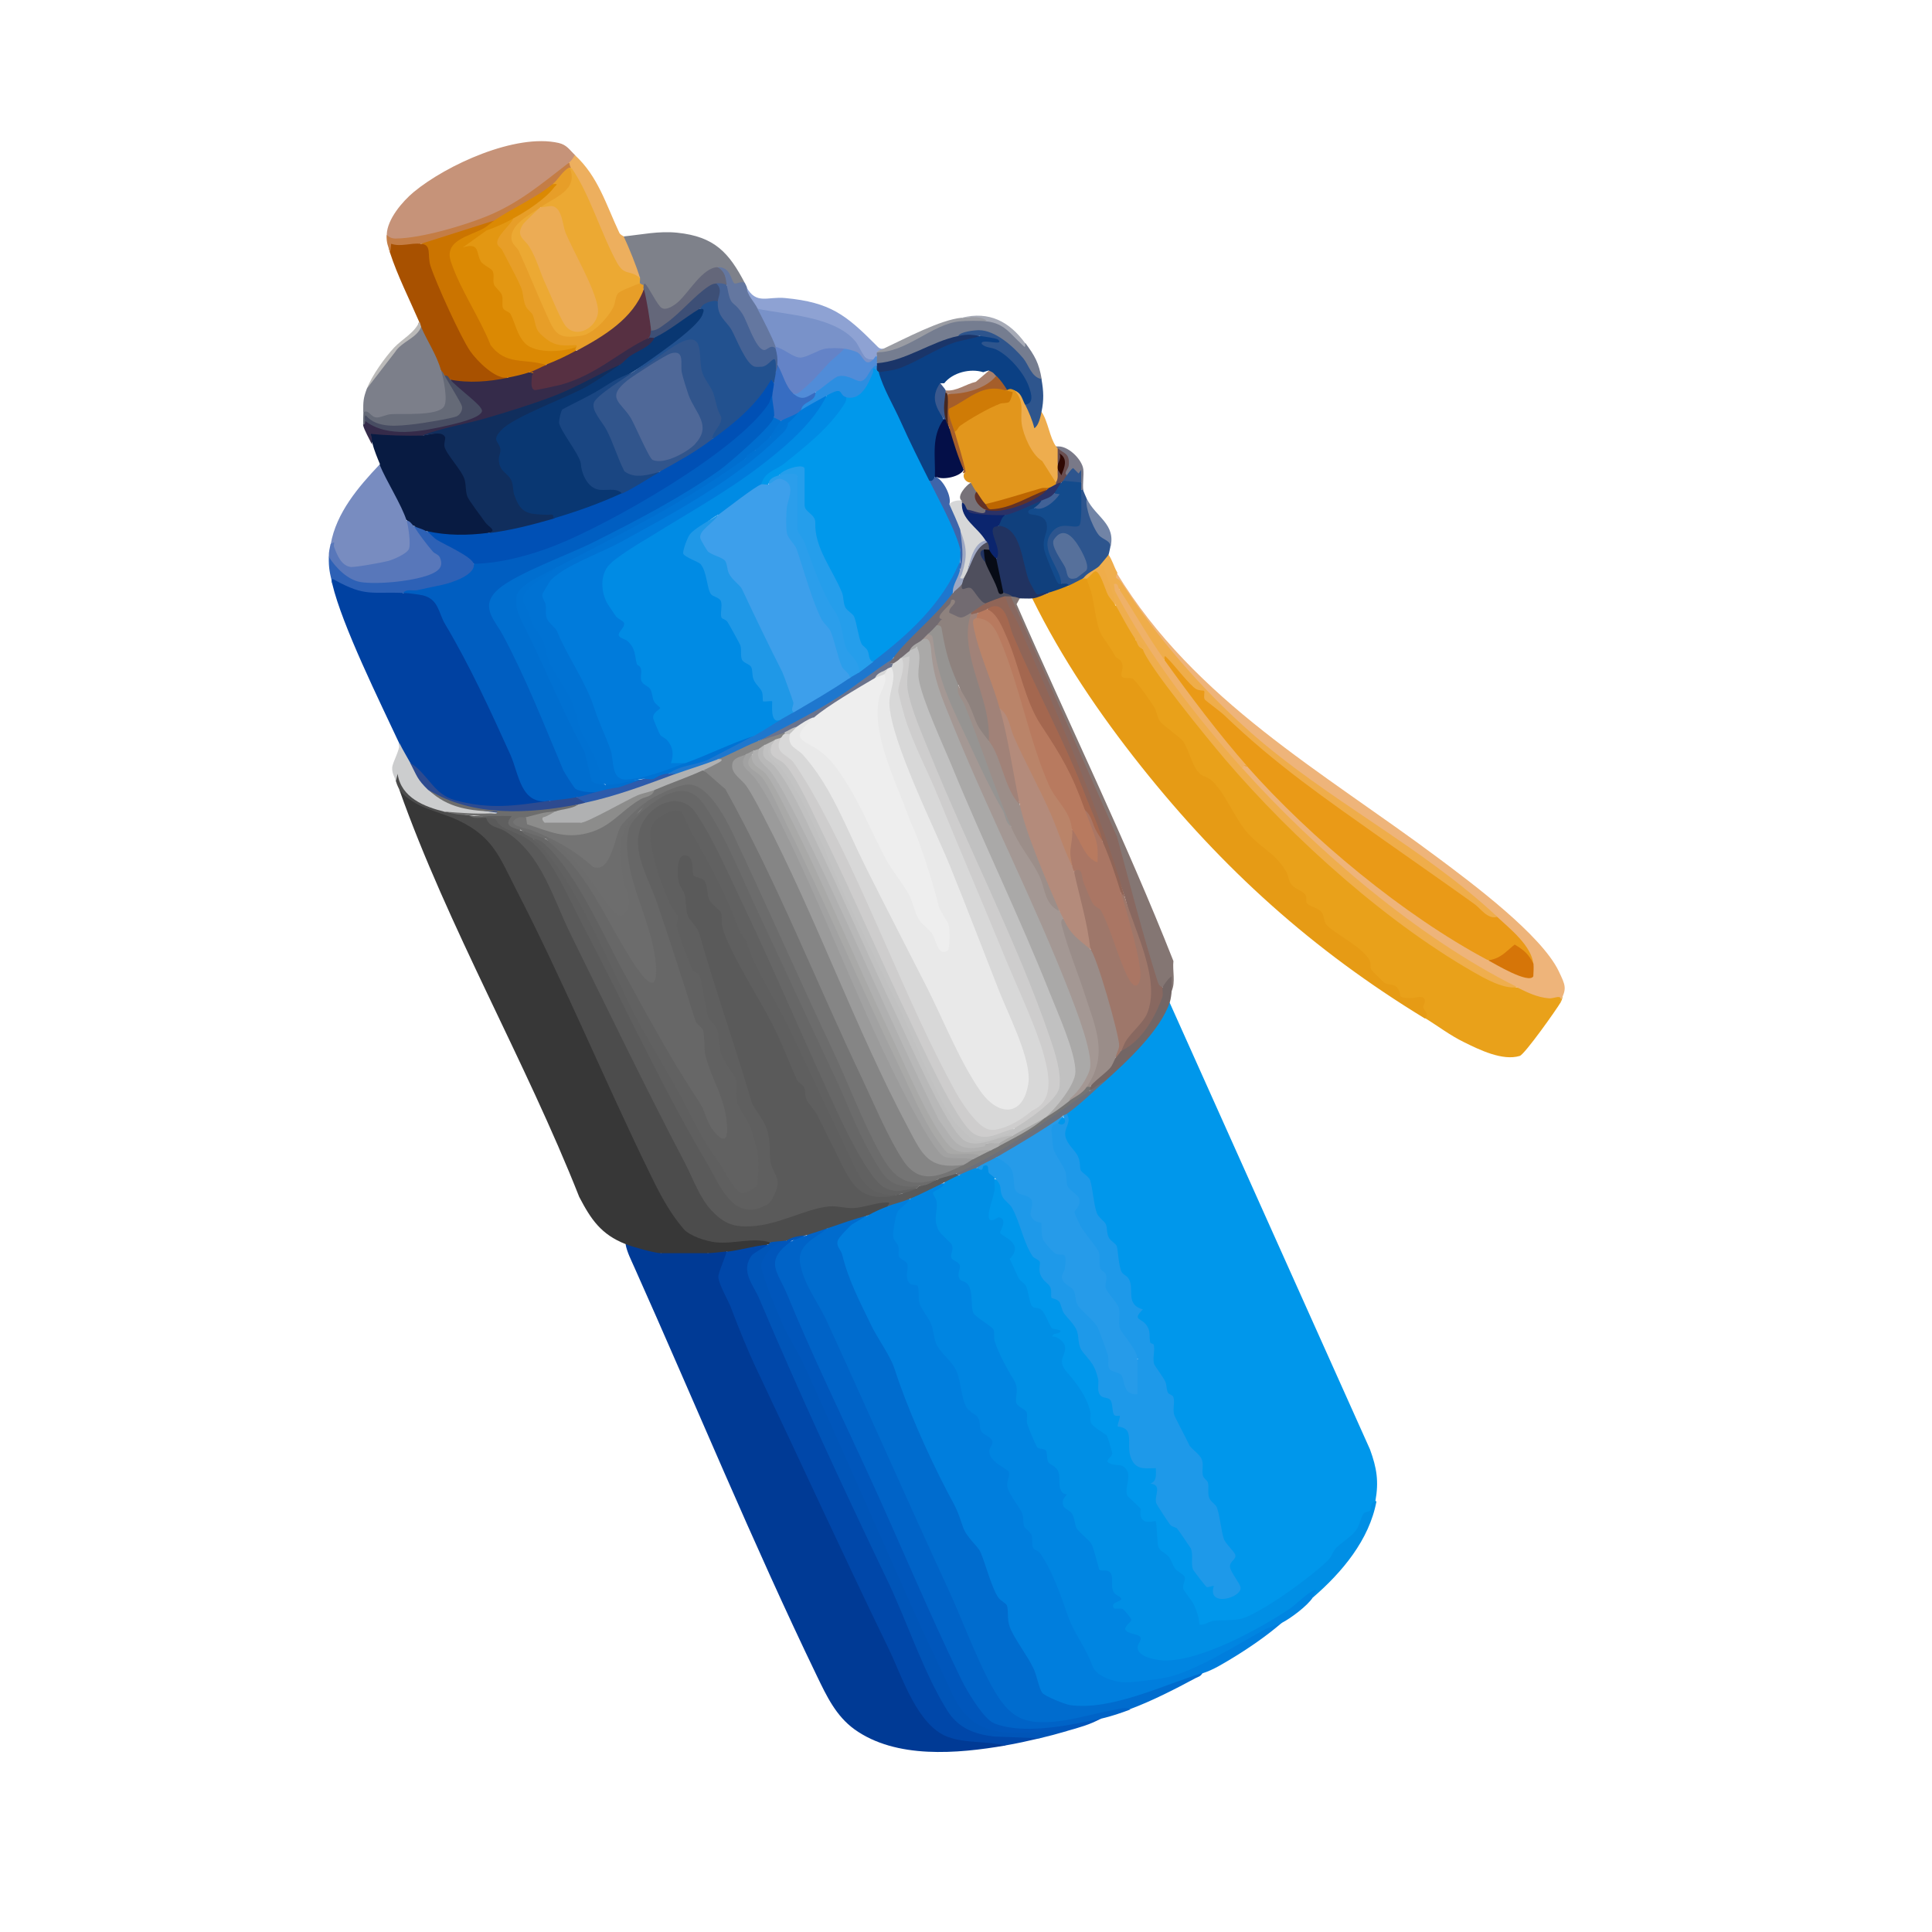 <?xml version="1.0" encoding="UTF-8"?>
<svg id="Layer_1" xmlns="http://www.w3.org/2000/svg" version="1.1" viewBox="0 0 110 110">
  <!-- Generator: Adobe Illustrator 29.6.1, SVG Export Plug-In . SVG Version: 2.1.1 Build 9)  -->
  <defs>
    <style>
      .st0 {
        fill: #b48b7b;
      }

      .st1 {
        fill: #3b598e;
      }

      .st2 {
        fill: #040f48;
      }

      .st3 {
        fill: #0055b8;
      }

      .st4 {
        fill: #9a8d89;
      }

      .st5 {
        fill: #416297;
      }

      .st6 {
        fill: #2b9eeb;
      }

      .st7 {
        fill: #2e558d;
      }

      .st8 {
        fill: #efb168;
      }

      .st9 {
        fill: #6d6d6d;
      }

      .st10 {
        fill: #788cc0;
      }

      .st11 {
        fill: #1e77ce;
      }

      .st12 {
        fill: #0063c7;
      }

      .st13 {
        fill: #e69b15;
      }

      .st14 {
        fill: #e39712;
      }

      .st15 {
        fill: #006ecf;
      }

      .st16 {
        fill: #cecdcd;
      }

      .st17 {
        fill: #2c8ee1;
      }

      .st18 {
        fill: #6c6c6c;
      }

      .st19 {
        fill: #d67508;
      }

      .st20 {
        fill: #eeb47a;
      }

      .st21 {
        fill: #008be4;
      }

      .st22 {
        fill: #134b8c;
      }

      .st23 {
        fill: #5f5f5f;
      }

      .st24 {
        fill: #093772;
      }

      .st25 {
        fill: #1a4682;
      }

      .st26 {
        fill: #ea9a17;
      }

      .st27 {
        fill: #6b707b;
      }

      .st28 {
        fill: #aaa9a8;
      }

      .st29 {
        fill: #6b738c;
      }

      .st30 {
        fill: #6477a0;
      }

      .st31 {
        fill: #2d61b6;
      }

      .st32 {
        fill: #e2961c;
      }

      .st33 {
        fill: #2c5bac;
      }

      .st34 {
        fill: #906557;
      }

      .st35 {
        fill: #777279;
      }

      .st36 {
        fill: #a6aab6;
      }

      .st37 {
        fill: #7c7f8a;
      }

      .st38 {
        fill: #2d4b90;
      }

      .st39 {
        fill: #c1c1c1;
      }

      .st40 {
        fill: #376dc2;
      }

      .st41 {
        fill: #5a5a5a;
      }

      .st42 {
        fill: #4f6898;
      }

      .st43 {
        fill: #8e827e;
      }

      .st44 {
        fill: #e9a11a;
      }

      .st45 {
        fill: #22518f;
      }

      .st46 {
        fill: #0047a9;
      }

      .st47 {
        fill: #0041a1;
      }

      .st48 {
        fill: #d8d8d8;
      }

      .st49 {
        fill: #c3c3c3;
      }

      .st50 {
        fill: #373737;
      }

      .st51 {
        fill: #847673;
      }

      .st52 {
        fill: #a9a9a8;
      }

      .st53 {
        fill: #9ea7c2;
      }

      .st54 {
        fill: #5877ba;
      }

      .st55 {
        fill: #0097eb;
      }

      .st56 {
        fill: #694d4f;
      }

      .st57 {
        fill: #10407d;
      }

      .st58 {
        fill: #a8806d;
      }

      .st59 {
        fill: #eca933;
      }

      .st60 {
        fill: #518cd8;
      }

      .st61 {
        fill: #efae4d;
      }

      .st62 {
        fill: #007edd;
      }

      .st63 {
        fill: #bbbab9;
      }

      .st64 {
        fill: #64677a;
      }

      .st65 {
        fill: #9a9ca3;
      }

      .st66 {
        fill: #b0b0b0;
      }

      .st67 {
        fill: #ba8469;
      }

      .st68 {
        fill: #b87a5f;
      }

      .st69 {
        fill: #2b3267;
      }

      .st70 {
        fill: #a49894;
      }

      .st71 {
        fill: #797988;
      }

      .st72 {
        fill: #9b9b9b;
      }

      .st73 {
        fill: #269be9;
      }

      .st74 {
        fill: #cb7400;
      }

      .st75 {
        fill: #efad4a;
      }

      .st76 {
        fill: #081b42;
      }

      .st77 {
        fill: #102e5d;
      }

      .st78 {
        fill: #31558c;
      }

      .st79 {
        fill: #0b256e;
      }

      .st80 {
        fill: #0072d3;
      }

      .st81 {
        fill: #c47d45;
      }

      .st82 {
        fill: #db8903;
      }

      .st83 {
        fill: #a55e2a;
      }

      .st84 {
        fill: #1f98e7;
      }

      .st85 {
        fill: #886860;
      }

      .st86 {
        fill: #9c8e89;
      }

      .st87 {
        fill: #005ec1;
      }

      .st88 {
        fill: #b0b1b2;
      }

      .st89 {
        fill: #8ea2d3;
      }

      .st90 {
        fill: #0071d2;
      }

      .st91 {
        fill: #757d90;
      }

      .st92 {
        fill: #eead4e;
      }

      .st93 {
        fill: #1a3569;
      }

      .st94 {
        fill: #6483c7;
      }

      .st95 {
        fill: #736665;
      }

      .st96 {
        fill: #0b4084;
      }

      .st97 {
        fill: #56709b;
      }

      .st98 {
        fill: #8c8c8b;
      }

      .st99 {
        fill: #7184a6;
      }

      .st100 {
        fill: #e9e9e9;
      }

      .st101 {
        fill: #726b71;
      }

      .st102 {
        fill: #300904;
      }

      .st103 {
        fill: #cf7b06;
      }

      .st104 {
        fill: #3d9feb;
      }

      .st105 {
        fill: #b8b8b8;
      }

      .st106 {
        fill: #676767;
      }

      .st107 {
        fill: #0085e1;
      }

      .st108 {
        fill: #0098eb;
      }

      .st109 {
        fill: #858585;
      }

      .st110 {
        fill: #e79e28;
      }

      .st111 {
        fill: #bd6601;
      }

      .st112 {
        fill: #3d4f76;
      }

      .st113 {
        fill: #747474;
      }

      .st114 {
        fill: #aa7664;
      }

      .st115 {
        fill: #0050b5;
      }

      .st116 {
        fill: #656a77;
      }

      .st117 {
        fill: #070b16;
      }

      .st118 {
        fill: #969492;
      }

      .st119 {
        fill: #a2a2a2;
      }

      .st120 {
        fill: #259eeb;
      }

      .st121 {
        fill: #a18278;
      }

      .st122 {
        fill: #452823;
      }

      .st123 {
        fill: #ecac55;
      }

      .st124 {
        fill: #7e818a;
      }

      .st125 {
        fill: #008fe5;
      }

      .st126 {
        fill: #1e99e9;
      }

      .st127 {
        fill: #cccdce;
      }

      .st128 {
        fill: #0056bb;
      }

      .st129 {
        fill: #456295;
      }

      .st130 {
        fill: #643226;
      }

      .st131 {
        fill: #003a95;
      }

      .st132 {
        fill: #d6d7d8;
      }

      .st133 {
        fill: #352b4a;
      }

      .st134 {
        fill: #484d62;
      }

      .st135 {
        fill: #a85100;
      }

      .st136 {
        fill: #a4674f;
      }

      .st137 {
        fill: #007bdb;
      }

      .st138 {
        fill: #616161;
      }

      .st139 {
        fill: #006cce;
      }

      .st140 {
        fill: #edaf5e;
      }

      .st141 {
        fill: #eee;
      }

      .st142 {
        fill: #9e776a;
      }

      .st143 {
        fill: #2d558e;
      }

      .st144 {
        fill: #c69379;
      }

      .st145 {
        fill: #4c4c4c;
      }

      .st146 {
        fill: #4f4f5d;
      }

      .st147 {
        fill: #213361;
      }

      .st148 {
        fill: #7992c9;
      }

      .st149 {
        fill: #573042;
      }

      .st150 {
        fill: #3e65aa;
      }
    </style>
  </defs>
  <path class="st55" d="M78.35,85.47l-.17.22c-.01.35-.15.55-.42.62-.26.82-.79,1.48-1.58,1.97-.98,1.45-2.81,2.67-4.34,3.53-.97.55-1.65.67-2.77.66-.8.39-1.01.23-1.13-.59l-.17-.42c-.53-.54-.71-1.08-.55-1.63-.41-.25-.7-.61-.89-1.09-.59-.39-.83-1.03-.74-1.91-.61.1-.98-.24-.91-.87-.7-.56-.95-.96-.68-1.87.01-.18-.05-.36-.21-.45-.65-.05-1.35-.23-.7-.93-.11-.67-.49-1.19-1.16-1.57-.15-1.22-.69-2.32-1.64-3.31l-.07-.36c.33-.67.19-1.09-.43-1.27.01-.26-.05-.46-.19-.61l-.44-.83c-.58-.16-.9-.65-.95-1.45-.49-.42-.73-1.06-.93-1.66.31-.37.34-.66.08-.88-.66-.38-.69-.54-.47-1.24-.89.28-1.06-.31-.5-1.77-.05-.35.02-.56.21-.63.35.02.55.33.58.94l.48.54c.4.95.81,1.89,1.22,2.83.38.17.54.52.47,1.06.41.4.62.82.63,1.27.37.11.6.42.7.9.61.61.87,1.17.96,2.03.66.8,1.13,1.49,1.07,2.57.62.26.78.41.83,1.16.41,0,.41.34.28.65.39.09.6.37.62.77-.04.99.02,1.75,1.27,1.58.36.12.29.61.18.92.14.37.16.77.08,1.19l.75,1.16c.58.26,1.13,1.11,1.29,1.71-.13.81.34,1.71,1.15,1.8-.13.91.86.73,1.21.2-.63-.73-.73-1.34-.29-1.82-.62-.72-.96-1.6-1.04-2.66-.48-.43-.54-.83-.51-1.46-.28-.31-.39-.75-.34-1.3-.85-.94-1.74-2.22-1.61-3.54-.29-.15-.45-.45-.46-.88-.51-.7-.82-1.19-.66-2.06-.21-.21-.31-.52-.29-.93l-.18-.29c-.34-.22-.62-.43-.31-.84-.43-.36-.63-.92-.59-1.66-.49-.48-.74-1.13-.73-1.95-.46-.31-.57-.7-.63-1.24-.3-.3-.57-.57-.62-1.01l-.29-1.54c-.42-.3-.64-.73-.66-1.29-.46-.49-.71-1.01-.74-1.57.21-.38.29-.54.28-.95l.05-.21c.69-.57,1.39-1.12,2.11-1.65v-.17c1.41-1.24,2.57-2.65,3.45-4.24l.26-.12,11.43,25.49c.39,1.07.51,1.82.31,2.94Z"/>
  <path class="st131" d="M41.38,71.26l.13.07c-.44,1.22-.45,1.78.28,2.95,3.13,7.21,6.52,14.67,9.97,21.65.65,1.32,1.4,2.77,3.02,2.95l2.29.25.18.25c-2.74.47-6.23.78-8.6-.92-1.05-.76-1.58-1.88-2.13-3.02-3.65-7.56-6.96-15.59-10.4-23.28-.18-.41-.42-.87-.5-1.31l.2-.15,1.71.45.1.21c.02-.08.05-.2.12-.21.36-.05,2.05-.06,2.41,0l.15.21c0-.32.97-.39,1.08-.1Z"/>
  <path class="st125" d="M55.59,66.52c.6-.34.88-.27.84.2.23.11.29.25.19.42-.02.21.04.45,0,.66-.06.32-.24.83-.3,1.15-.17.92.46.35.55.36.54.08.06.81.07.86.04.24,1.44.57.55,1.51.17.34.35.8.53,1.12.1.17.31.25.4.43.14.27.17.96.36,1.16.11.11.32.04.48.16.26.18.5,1,.66,1.09.09.05.72.06.34.26-.09.05-.32,0-.34.2.25-.03.63.27.7.49.17.56-.52.78.12,1.53.58.66,1.13,1.38,1.34,2.27.05.21-.06.47.06.66.13.22.85.64.88.68.03.04.31.96.31,1.01-.02.29-.61.44-.01.63.27.08.51-.02.73.2.47.46-.09,1.14.15,1.6.03.06.64.6.75.74-.18,1.06.8.65.85.7.06.06.08,1.22.15,1.45.09.27.4.35.58.56s.23.52.41.73c.14.16.47.3.51.43.07.21-.14.44-.08.68.03.12.51.69.62.93.14.31.3.77.29,1.1.3.07.52-.16.78-.2.47-.07,1.16-.01,1.62-.13,1.11-.29,4.16-2.51,4.97-3.37.18-.19.23-.44.4-.63.31-.34.91-.66,1.19-1.08.16-.23.26-.75.4-.91.1-.11.3-.07.37-.17.11-.16-.07-.47.36-.52-.41,2.2-1.96,4.04-3.6,5.46l-.15-.08c-1.82,1.57-6.63,4.42-8.96,3.79-.74-.2-1.39-.54-.89-1.35-.68-.15-1.24-.45-.56-1.09l-.35-.43c-.64.1-.93-.42-.33-.79-.34-.28-.48-.72-.43-1.32-.23-.05-.45-.13-.65-.22l-.48-1.5c-.58-.51-.94-.9-1.08-1.69-.41-.28-.73-.57-.44-1.1-.26-.34-.37-.78-.34-1.31-.46-.32-.68-.7-.67-1.15-.35-.02-.43-.1-.61-.38-.32-.49-.56-1.28-.52-1.86-.54-.28-.74-.82-.62-1.62-.67-.97-1.09-1.99-1.26-3.07-.91-.6-1.37-.93-1.29-2.09l-.08-.34c-.58-.31-.77-.73-.57-1.26-.45-.19-.6-.57-.45-1.13-.92-.72-1.04-1.38-.88-2.5-.32-.42-.17-.74.46-.95l.16-.17c.04-.28.55-.4.82-.41.21-.2.78-.54,1.03-.41Z"/>
  <path class="st50" d="M43.85,70.74c.13.15.07.21-.1.1-.72.34-1.46.52-2.21.53l-.16-.12c-.25.03-.9.1-1.08.1h-2.68c-.33,0-1.65-.37-2.01-.52-1.39-.55-1.96-1.4-2.63-2.68-3.05-7.73-7.48-15.38-10.24-23.18h.15c.49.62,1.23.94,1.96,1.17,2.09.42,3.21,1.4,4.14,3.26,2.36,4.71,4.64,9.57,6.82,14.42l1.54,3.22c.46.97.97,1.78,1.61,2.64.74,1,2.65.89,3.76.73.56-.1.94,0,1.14.32Z"/>
  <path class="st62" d="M51.78,68.27c.13.22-.02.45-.43.71-.28.57-.47,1.35-.02,1.88l.03.57c.44.23.61.69.52,1.4.52.15.75.6.68,1.34.51.75.78,1.46.97,2.34,1.08,1.04,1.33,2.08,1.66,3.48.57.45.79.7.88,1.44.56.29.81.59.47,1.2-.01.22.18.39.34.51.76.42.86.67.68,1.5.49.71.81,1.45.96,2.22.42.3.48.68.47,1.16.65.57,1.13,1.33,1.41,2.28.56,1.57,1.26,3.23,2.1,4.67.7,1.22,4.85.28,5.78-.38l4.45-2.31c.08-.02.17.02.27.1-.84.73-1.84,1.42-2.79,2-.55.33-1.13.7-1.74.89-2.06.99-4.43,2-6.74,2.08-.88.03-2.33-.34-2.72-1.19-.28-1.01-.75-1.95-1.4-2.82-.33-.56-.49-1.18-.48-1.86-.46-.27-.67-.72-.85-1.21-.23-1.04-.67-1.93-1.32-2.67-1.6-3.2-3.04-6.5-4.33-9.9-1.28-2.18-2.43-4.47-3.14-6.91.2-.92,1.13-1.3,1.94-1.59.1-.44.74-.64,1.13-.52.11-.36.89-.63,1.24-.41Z"/>
  <path class="st107" d="M53.74,67.34c.06.29-.62.47-.62.57,0,.12.18.33.21.52.07.52-.21.92.08,1.56.13.29.71.72.78.88.13.29-.09.52-.03.73.05.18.44.23.49.45s-.2.48,0,.79c.1.14.35.09.5.35.26.43.11,1.29.28,1.58.15.26,1.05.74,1.13.93.09.22.01.44.07.65.18.61.72,1.62,1.05,2.14.4.62.09,1.01.18,1.36.07.27.52.37.59.55s-.02.46.04.68c.05.19.51,1.31.6,1.36.13.07.38.03.46.15.09.13.03.46.14.66.09.15.47.22.58.58.12.38-.06.81.21,1.14.08.1.24.1.25.11.03.03-.19.21-.21.36-.08.5.32.46.51.73.17.25.14.63.28.86s.69.64.81.84c.19.31.42,1.48.49,1.52.13.08.51-.08.65.22.12.25,0,.63.1.93.09.29.4.32.47.46.11.2-.66.19-.41.56.04.07.42,0,.51.05.07.05.5.54.49.62-.02.11-.35.33-.36.52.12.32.73.24.86.46.11.17-.14.36-.15.57-.03.56,1.08.75,1.5.76,2.07.05,5.4-1.77,7.14-2.93.38-.25.96-.87,1.4-1.07.04-.02.17-.03.15.05-.15.08-.15.27-.21.36-.31.48-1.25,1.18-1.75,1.44-.28.14-.75.26-1,.39-1.46.8-4.09,2.47-5.69,2.75-.48.09-1.99.3-2.43.25-.53-.05-1.48-.37-1.67-.9-.39-1.11-1.06-1.85-1.42-2.91s-.92-2.65-1.59-3.56c-.1-.13-.34-.15-.4-.32s0-.43-.06-.66c-.07-.24-.35-.36-.42-.51-.1-.22-.02-.47-.11-.72-.12-.34-.75-1.1-.85-1.52-.08-.32.16-.62.07-.88-.05-.15-.86-.48-1.05-.92s.18-.55.12-.82c-.06-.26-.5-.37-.61-.53-.16-.23-.04-.55-.21-.82-.13-.21-.52-.31-.69-.65-.27-.53-.27-1.42-.55-2.03-.26-.56-.94-1.03-1.14-1.53-.13-.32-.14-.71-.27-1.07-.15-.41-.61-.93-.69-1.26-.07-.27,0-.81-.09-.94-.13-.18-.55.12-.62-.59-.02-.21.1-.43.03-.66s-.42-.26-.48-.45c-.05-.17.02-.39-.04-.58-.07-.22-.29-.3-.29-.64,0-.21.12-.96.19-1.16.15-.44.53-.48.74-.85.41-.52,1.32-.89,1.96-.93Z"/>
  <path class="st44" d="M63.52,34.48c.31.06,1.19,1.58,1.18,1.77,0,.06-.02.13-.04.19.18.12.36.32.41.52.09-.01.16,0,.21.07,4.3,6.43,9.91,12.25,16.46,16.75,1.42.98,3.02,2.02,4.65,2.45l.27-.1c.5.25,1.02.48,1.59.52.64-.17.84-.04.62.4-.25.43-2.06,2.98-2.34,3.07-.98.3-2.3-.35-3.19-.79-.78-.38-1.48-.92-2.2-1.36-.24-.36-.31-.7-.22-1.03-.82.22-1.34,0-1.57-.65-.73-.11-1.52-.78-1.55-1.54-.77-.75-1.6-1.45-2.5-2.09-.08-.54-.42-.9-1.01-1.09-.03-.46-.27-.76-.72-.92-.3-.46-.59-.94-.87-1.44-1.57-1.22-2.58-2.61-3.57-4.34-.34-.32-.71-.6-1.12-.85-.53-1.27-.97-2.04-2.13-2.83-.3-.9-.87-1.65-1.48-2.37-.62.07-.87-.28-.74-1.04-1.12-1.04-1.54-2.4-1.71-3.9-.23-.43-.26-.74-.08-.95.04-.24.53-.61.77-.47l.87,2.02Z"/>
  <path class="st139" d="M49.41,69.19c-.2.11-.69.39-.88.51-.16.11-.78.76-.83.93-.11.34.17.5.25.8.37,1.5,1,2.67,1.68,4.08.32.66,1.07,1.72,1.27,2.34.74,2.28,1.9,4.9,3.03,7.07.5.95.54.94.89,2,.21.63.84,1.08,1.01,1.46.27.62.65,2.09,1.02,2.59.14.19.44.32.48.44.1.3,0,.75.15,1.19.23.66,1.03,1.67,1.38,2.43.17.37.3,1.12.49,1.36.15.19,1.29.65,1.57.69,2.32.33,5.32-1.14,7.54-1.83-.07.18-.23.22-.38.29-1.15.62-2.52,1.32-3.74,1.77-1.21.24-2.43.5-3.67.77-2.62.39-3.39-.04-4.59-2.36-3.01-6.74-6.07-13.56-9.2-20.44l-1.03-1.91c-.92-2.01-.63-2.66,1.3-3.46.5-.52,1.56-.89,2.27-.72Z"/>
  <path class="st47" d="M22.95,33.76c1.42-.29,2.07.21,2.49,1.54,1.6,2.87,3.24,5.89,4.28,8.97.22.65.63,1.24,1.39,1.15l.17.19-.28.25c-2.88.44-6.08.36-7.65-2.41-.48-.03-.6-.7-.62-1.13-1.1-2.36-3.25-6.7-3.81-9.07-.08-.22-.06-.38.06-.45,1.21.74,2.39.82,3.77.76l.19.21Z"/>
  <path class="st13" d="M61.67,32.93c.12-.11.18-.11.21,0,.05.3.22.63.28.9.16.65.26,1.88.6,2.39.3.45.47.67.76,1.17.06.1.26.14.34.31.17.34-.1.64.01.81.11.15.43.07.6.12s1.1,1.38,1.25,1.64c.13.23.2.65.33.81.2.25,1.16.9,1.33,1.15.31.46.49,1.36.88,1.77.21.22.48.23.67.39.8.66,1.36,2.23,2.16,3.1s1.52,1.07,2.16,2.17c.1.17.09.39.22.61.22.36.63.41.82.63.18.2,0,.42.15.56.18.18.64.22.83.51.13.21.1.47.23.65.39.5,2.15,1.32,2.49,2.09.08.17.01.38.08.49.03.05.7.72.74.75.23.16.59.02.79.35.27.44-.16.5.78.53.21,0,.56-.18.71.03.11.15-.05.33-.05.47,0,.19.39.44.09.66-6.4-3.9-11.5-8.5-16.17-14.37-2.36-2.97-4.5-6.12-6.18-9.53,0-.23.1-.28.32-.14l.61-.17.07-.24c.34-.12.71-.21,1.06-.18.06-.36.5-.59.82-.41Z"/>
  <path class="st46" d="M43.75,70.84l.06.13c-1.52.82-1.16,1.56-.43,2.81,3.43,7.68,6.87,15.29,10.32,22.82,1.01,1.9,2.04,2.06,4,2.19h1.35c.08,0,.12.09.14.18-.64.15-1.31.3-1.96.41-1.05-.26-2.25-.11-3.27-.49-1.74-.65-2.59-3.42-3.35-4.99-2.54-5.23-4.97-10.55-7.47-15.81-.57-1.2-1.05-2.39-1.52-3.63-.17-.46-.68-1.29-.72-1.74-.02-.23.4-1.15.47-1.45.81-.09,1.56-.34,2.37-.41Z"/>
  <path class="st12" d="M47.15,69.92c-.67.53-1.76.94-1.6,1.96.19,1.24,1.01,2.22,1.52,3.33,2.35,5.12,4.63,10.31,6.97,15.38.79,1.72,1.83,4.58,2.81,6.05.58.87,1.21,1.37,2.31,1.41,1.49.05,2.83-.44,4.25-.69.26-.05.73-.21.95-.03-.53.2-1.09.39-1.65.52-1.4.56-5.14,1.16-6.39.35-.57-.37-1.43-1.76-1.72-2.4-3.53-7.71-7.12-15.59-10.54-23.23-.38-.87.15-1.73,1.04-1.91.21-.17.49-.27.82-.31.34-.38.74-.51,1.24-.41Z"/>
  <path class="st144" d="M32.73,8.83c.18.27,0,.53-.31.41-.68.92-1.72,1.6-2.71,2.21-2.1,1.29-5.13,2.37-7.57,2.22l-.12-.32c.03-.87.89-1.88,1.54-2.42,1.86-1.54,5.81-3.35,8.25-2.79.47.11.62.4.92.68Z"/>
  <path class="st20" d="M88.85,57.04c.11-.49-.33-.17-.67-.2-.67-.06-1.21-.33-1.8-.62-2.94-1.05-5.68-3.12-8.13-5.07-2.61-2.08-5.03-4.38-7.29-6.83-.06-.07-.11-.16-.15-.26s-.07-.2-.09-.31c-.24-.39.03-.39.31-.1.1.03.19.06.28.11s.17.09.23.15c4.02,4.02,8,7.73,13.01,10.51l.17.25h.44c.17.15,1.84.97,1.92.81-.04-.3.03-.5.21-.6-.49-.93-1.19-1.74-2.09-2.43l.03-.25-.35-.13c-2.77-2.25-5.66-4.35-8.66-6.29-2.63-1.86-5.22-3.84-7.5-6.14-.09-.09-.14-.23-.18-.37-.14-.05-.27-.1-.36-.2-1.55-1.62-3.18-3.58-4.29-5.53-.07-.12-.09-.25-.1-.4-.39.14-.76-.46-.21-.52,4.45,7.31,11.73,11.31,18.32,16.24,1.9,1.42,5.86,4.37,6.85,6.44.38.8.49.99.06,1.74Z"/>
  <path class="st3" d="M44.68,70.64l-.03.15c-.48.33-1.21.86-1.05,1.51.57,1.85,1.42,3.6,2.38,5.32,2.82,6.43,5.7,12.8,8.63,19.1.9,1.76,2.84,1.9,4.57,1.79l1.4-.1c.09,0,.14.05.16.15-.51.15-1.03.29-1.54.41l-2.62-.1c-1.14-.14-2.02-.49-2.64-1.47-1.37-2.17-2.37-5.29-3.51-7.62-2.51-5.24-4.95-10.52-7.21-15.86-.34-.79-1.1-1.57-.39-2.48.03-.04.82-.53.93-.59.03-.02.06-.09.1-.1-.07-.34.7-.39.82-.1Z"/>
  <path class="st128" d="M45.09,70.64c-1.63,1.17-.82,1.73-.26,3.09,1.42,3.45,3,6.69,4.55,10.07,1.79,3.88,3.49,8,5.36,11.84.31.63,1.15,2.03,1.72,2.4.25.16.65.24.94.3,1.58.28,3.71-.14,5.29-.5-.57.34-1.32.54-1.96.72l-3.04.11c-1.94-.07-2.86-.8-3.63-2.55-.57-1.3-1.22-2.57-1.8-3.87-2.17-4.84-4.27-9.68-6.48-14.53-.35-.77-.89-1.56-1.24-2.37s-.95-2.25-1.17-3.06c-.1-.37.07-.58.26-.88.25-.37.6-.65,1.03-.77.03-.09.06-.09.1,0,.14-.08.25-.08.31,0Z"/>
  <path class="st76" d="M24.08,24.79l1.17-.23c.29.09.39.38.31.87l1.03,1.59c.11,1.12.56,1.73,1.24,2.6.56.45.55.69-.03.73l-.32.24c-.98.16-2.32.16-3.18-.35-.19.15-.43.05-.72-.31-.14.08-.27-.03-.41-.31l-.26-.11c-.44-.95-.91-1.88-1.39-2.81l.11-.28c-.13-.31-.34-.82-.41-1.13-.23-.53-.18-.79.14-.8.81.21,1.66.22,2.49.16l.25.12Z"/>
  <path class="st135" d="M23.98,13.88c.52-.12.75.25.71,1.12.32,1.24,1.5,3.71,2.2,4.8.54.82,1.23,1.24,2.03,1.71l-.26.26c-.9.22-2.24.34-3.04-.16-.09-.02-.2-.09-.31-.21-.08-.04-.15-.14-.21-.31l-.27-.17c-.28-.68-.6-1.34-.95-1.99l.08-.31c-.15.08-.19-.02-.1-.31-.54-1.25-1.24-2.64-1.65-3.91-.19-.56.01-.77.61-.64l1.01-.09.13.22Z"/>
  <path class="st10" d="M23.15,29.64c.42.38.54,1.5.17,1.91-.43.48-3.04,1.15-3.59.88s-.86-.85-.8-1.46c0-.01.08.2-.1.01.32-1.79,1.57-3.25,2.78-4.53.4.97,1.24,2.26,1.54,3.19Z"/>
  <path class="st124" d="M42.41,16.14c-.19.21-.64.3-.83.05-.07-.5-.31-.83-.71-.98l-.08.21c-.32.06-.56.29-.79.51-1.6,2.27-2.67,2.38-3.22.35l-.13-.04c-.19.21-.24.18-.21-.1-.3-.04-.27-.23,0-.31-.42-.54-.84-1.47-1.04-2.13l.12-.24c1.01-.1,1.99-.32,3.04-.21,2.13.22,2.95,1.14,3.86,2.89Z"/>
  <path class="st37" d="M25.11,21.09c.85,1.59.61,2.77-1.45,2.66h-1.36c-.75.33-1.07.12-1.62-.29,0-.6,0-.78.21-1.34.78-1.38,1.86-2.62,3.09-3.5.35.82.89,1.59,1.13,2.47Z"/>
  <path class="st61" d="M63.62,32.62c-.2.41.03.24.21.52.13.29.09.43-.1.41-.18.11-.21-.29-.2-.27,1.78,3.64,4.43,6.94,7.05,10.08l.15.38c4.15,4.65,10.05,9.68,15.65,12.46-.62.12-1.47-.3-2.03-.6-5.18-2.85-10.72-7.82-14.61-12.38-.82-.96-4.5-5.45-4.68-6.29-.1-.18-.21-.37-.41-.52-.45-.69-.74-1.26-1.13-1.96-.34-.75-.65-1.5-.93-2.27-.18-.25.23-.74.51-.62.23.31.32.71.51,1.03Z"/>
  <path class="st133" d="M37.26,19.23l.14.19c-.59.51-1.21.99-1.87,1.44l-.23-.08c-3.41,2.13-7.29,3.4-11.23,4.02-1,.02-2,0-2.99-.1.15.2.06.45.1.62-.13-.3-.46-.85-.51-1.13.02-.1.05-.16.1-.21l.15-.04c.63,1.09,6.1,0,6.3-.54-.66-.55-1.2-1.15-1.61-1.79,1.1.22,2.21.12,3.3-.1.2-.35.89-.52,1.24-.31.31-.14.41.05.3.57-.21.47,1.17.04,1.44-.05,1.45-.51,2.62-1.2,3.88-2.08.4-.34.79-.47,1.17-.4.1-.3.19-.27.31,0Z"/>
  <path class="st51" d="M58.06,34.07l-.18.33c2.96,6.78,6.22,13.45,8.93,20.32-.06.54.13,1.2-.1,1.7l-.2-.17c.08-.12-.03-.13-.32-.04-.23.22-.4.02-.47-.23-.82-2.74-1.57-5.52-2.32-8.28-1.97-4.55-3.95-9.09-5.95-13.62l.1-.12h.1c.09-.31.43-.21.41.1Z"/>
  <path class="st31" d="M24.29,30.25c.82.38,1.64.79,2.4,1.28.37.21.46.4.27.58.55.4-.44.96-.86,1.12-1.05.4-2.05.5-3.15.53-1.76-.08-2.14.23-3.86-.72-.34-.19-.11.04-.16.21-.15-.62-.22-.86-.21-1.55h.24c.95,1.65,2.86,1.39,4.49,1.07.35-.07,1.89-.38,1.38-.99-.54-.4-1.28-1.16-1.28-1.84.18.11.49.16.72.31Z"/>
  <path class="st54" d="M23.56,29.95c.31.49.7,1,1.08,1.45.11.13.33.17.4.33.2.46.02.71-.39.91-.9.44-3.14.66-4.12.5-.74-.12-1.43-.83-1.81-1.44,0-.34.05-.45.1-.72.34-.22.14-.01.2.16.17.45.4,1.05.93,1.14.21.04,1.86-.26,2.15-.34s1.05-.4,1.18-.68c.12-.26-.03-1.32-.13-1.62.2,0,.33.26.41.31Z"/>
  <path class="st91" d="M56.21,18.3c.04-.07.08-.12.11-.12.81.14,1.48.8,1.99,1.41.04.05-.17.06.07-.06.54.73.77,1.13.93,2.06-.24.32-.55-.05-.74-.32-.27-.53-.61-.99-1.06-1.37-.74-.87-1.79-1.21-2.93-.78l-.09.16c-1.39.64-2.81,1.16-4.28,1.57l-.27-.18c-.26-.02-.12-.23,0-.41-.28-.01-.26-.11,0-.21,1.13-.35,2.21-.82,3.25-1.39.92-.42,2.05-.68,3.03-.36Z"/>
  <path class="st89" d="M50.34,19.85c-.04.11-.18.18-.41.21-.02.04,0,.14,0,.21-.05.18-.12.25-.21.21l-.23.07-1.6-1.53c-1.4-.64-2.9-1.04-4.51-1.18l-.26-.25c-.35.06-1.08-1.07-.62-1.24.57,1.02,1.19.52,2.21.62,2.56.24,3.46.96,5.16,2.67.15.15.21.25.46.21Z"/>
  <path class="st143" d="M61.87,28.4c.22.67.46,1.37.87,1.96.36.2.56.38.47.82-.03.11-.06.33-.1.41-.02.04-.46.57-.51.62.13.27-.02.37-.28.27-.21.17-.42.33-.65.45-.28.13-.55.29-.82.41-.23.03-.37,0-.41-.1-.83-1.32-1.79-3.79.88-3.48.07-.57.08-1.15.05-1.72l.2-.15c.03-.09.06-.09.1,0,0,.05.17.43.21.52Z"/>
  <path class="st140" d="M35.51,13.46c.3.64.73,1.69.93,2.37-.5.05-1.17-.2-1.44-.68-.9-1.82-1.73-3.72-2.48-5.6-.34.01-.31-.07-.1-.31.13-.1.22-.27.31-.41,1.32,1.21,1.77,2.8,2.53,4.42.06.13.24.19.25.21Z"/>
  <path class="st147" d="M56.83,29.95c.57-.49,1.25.57,1.41,1.13.17.91.46,1.76.87,2.55.37-.12.57-.08.61.13-.26.08-.62.28-.93.31-.22.02-.49,0-.72,0-.02,0-.21-.09-.41-.1-.26-.02-.43-.09-.51-.21-.22-.06-.62-1.58-.58-1.77.02-.08.1-.14.17-.19-.12-.45-.25-.9-.39-1.36-.13-.39.21-.91.49-.49Z"/>
  <path class="st127" d="M23.36,43.44l1.06,1.31-.03.24c1.15.93,2.62,1.13,4.05,1.25-.02.05-.05.1-.08.13-.14.13-2.62-.04-3.04-.14-.91-.06-2.48-.78-2.69-1.8-.01-.06,0-.37.01-.36.02.02.04.46-.1.41-.07-.25-.23-.45-.21-.77s.43-.97.42-1.39c.16.34.43.78.62,1.13Z"/>
  <path class="st92" d="M58.37,23.04c.29.08.49.37.6.85.02-.26.13-.41.33-.44.37.52.46,1.46.82,1.96.09,0,.13.04.1.1.21.24.23.36.06.37l-.06.56c.26.06.24.21,0,.31.27.42.23.66-.1.72l-.23.02-.69-1.1c-1.01-.77-1.33-2.11-1.25-3.32-.11-.29-.17-.57-.19-.85.36-.34.88.48.62.82Z"/>
  <path class="st7" d="M59.3,21.6c.12.69.14,1.16,0,1.85-.06.28-.16.78-.41.93-.1-.42-.32-.95-.52-1.34.51-1.01-.88-2.52-1.76-2.97-.77-.11-1.02-.38-.76-.8l-.05-.15-1.15.12-.09-.12c.14-.24.93-.32,1.18-.32.92,0,1.96.93,2.52,1.6.31.37.46,1.07,1.03,1.18Z"/>
  <path class="st30" d="M40.87,15.21c.76-.01.74.78.94.92.09.07.45-.17.61,0,.04.07.06.13.1.21,0,.46.39.78.62,1.24.42.22,1.09,1.5,1.17,1.94l-.14.22c.09.03.09.06,0,.1-.75.52-1.12.19-1.47-.57-.21-.57-.49-1.1-.82-1.59-.39-.3-.88-1.05-.49-1.44-.23-.22-.53-.73-.51-1.03Z"/>
  <path class="st81" d="M32.52,9.55c-.03.09-.06.09-.1,0-.02.36-.58,1-.93.93-.65.82-1.95,1.6-2.93,2.07h-.36c-1.22.59-2.5,1.07-3.83,1.42-.12-.09-.26-.11-.4-.09-.61-.06-1.15.19-1.7,0l-.05.52c-.13-.41-.22-.55-.21-1.03.18.16.32.22.56.21,1.42-.02,3.79-.72,5.13-1.26,1.87-.76,3.16-1.88,4.71-3.07.02.11.04.22.1.31Z"/>
  <path class="st116" d="M25.32,21.4s.08.03.1.06c.29.35,1.1,1.35,1.1,1.76,0,.23-.07.39-.22.55-.42.47-4.8,1.08-5.39.15l-.12.06c-.01.09,0,.18-.1.21-.03-.19,0-.5,0-.72.32-.18.4.29.77.3.23,0,.55-.18.83-.19.66-.04,2.6.11,2.98-.42.25-.35-.02-1.6-.15-2.06.11.08.15.2.21.31Z"/>
  <path class="st95" d="M66.71,56.42c-.01.17-.05.47-.1.62-.51,1.6-2.47,3.43-3.71,4.53-.28.24-.56.41-.82.52-.19-.05-.19-.15,0-.21.15-.44.47-.84.97-1.21.1-.28.26-.43.47-.44.06-.22.16-.35.31-.41,1.16-.98,1.87-2.13,2.15-3.47l.22-.14c.03-.11.36-.56.51-.62-.01.27.02.55,0,.82Z"/>
  <path class="st65" d="M54.77,18.1c.35-.05,1.22-.16,1.48.05.02.01,0,.08-.04.15-.38-.05-1.21-.04-1.6,0-1.53.15-3.06,1.81-4.69,1.75.04-.08.29-.15.41-.21,1.18-.55,3.21-1.64,4.43-1.75Z"/>
  <path class="st99" d="M63.21,31.18c.07-.42-.42-.43-.66-.73-.19-.23-.45-.81-.54-1.1-.06-.19-.22-.75-.13-.95.51,1.05,1.68,1.43,1.34,2.78Z"/>
  <path class="st63" d="M23.98,18.61c-.25.65-1.11.83-1.49,1.44l-1.59,2.06c.25-.69,1.03-1.78,1.54-2.32.46-.49,1.18-.84,1.44-1.49.05.12.07.24.1.31Z"/>
  <path class="st71" d="M61.67,27.89h-.1c-.26-.15-.26-.26,0-.41-.19-.42-.46-.56-.82-.41-.08.08-.16.08-.24.02.27-.45.44-1.16-.2-1.31l-.08-.25s-.07-.06-.1-.1c.63-.13,1.48.72,1.55,1.29.04.37-.05.82,0,1.19Z"/>
  <path class="st36" d="M58.37,19.54c.02.34-.05.19-.21.05-.66-.6-.96-1.16-1.96-1.29-.21-.32-1.06-.24-1.44-.21,1.56-.39,2.71.22,3.6,1.44Z"/>
  <path class="st145" d="M25.32,46.22c.49.06.98.13,1.44.21.31.05.62.08.93.1.64.44,1.3.86,2,1.24.78.72,1.33,1.65,1.78,2.6,2.63,5.74,5.52,11.68,8.47,17.29.94,1.79,1.9,2.26,3.87,1.79,1.23-.47,2.47-.8,3.71-.97.81.16,1.55.09,2.35-.14.44-.08,1.31-.09.68.34-.39.15-.76.31-1.13.52-.77.19-1.52.47-2.27.72-.41.14-.83.28-1.24.41l-1.13.31s-.07,0-.1,0c-.21.04-.65.04-.82.1-1.03-.31-2.08.11-3.13-.01-.53-.06-1.47-.36-1.81-.76-.82-.96-1.36-2.01-1.91-3.14-2.63-5.39-4.91-10.93-7.65-16.24-.92-1.79-1.28-2.93-3.24-3.87-1.17-.56-2.47-.67-3.37-1.73-.05-.14-.12-.21-.21-.52l.1-.41c.2,1.36,1.52,1.87,2.68,2.16Z"/>
  <path class="st126" d="M60.74,63.43c.31.47-.18.78-.08,1.26.08.43.49.75.68,1.08.2.37.12.69.19.85s.46.35.54.58c.15.48.2,1.37.38,1.87.09.24.44.47.51.63.1.23.03.48.17.76.09.18.4.35.45.48.08.21.1,1.13.28,1.47.08.17.27.2.37.35.42.56-.22,1.5.84,1.79-.59.61-.16.47.15.83.34.4.18.68.27,1.05.02.08.18.06.2.14.08.31-.08.77.02,1.09.03.1.52.74.64,1.01.09.2.05.47.16.64.06.09.25.1.3.24.1.31-.08.75.07,1.07.26.55.56,1.08.83,1.65.11.24.65.53.74.9.07.27-.02.55.03.8.04.22.24.29.29.43.08.26-.03.56.07.86.08.25.38.38.45.58.18.54.24,1.32.39,1.78.08.25.61.73.65.9.08.28-.32.35-.3.69.02.28.56.93.6,1.16.11.6-1.92,1.17-1.52-.07-.13-.02-.32.11-.42.05-.05-.03-.74-.93-.76-.98-.15-.38.03-.81-.13-1.21-.03-.06-.7-1.04-.78-1.13s-.26-.07-.39-.21c-.05-.05-.78-1.16-.8-1.24-.13-.43.37-1.03-.33-1.11.38-.14.31-.52.31-.88-.45,0-.98.11-1.28-.32-.42-.61-.12-1.29-.32-1.74-.14-.3-.54-.29-.56-.31-.07-.07.17-.55.1-.61-.02-.02-.24.05-.32-.06-.13-.18-.05-.69-.24-.87-.15-.14-.41-.05-.56-.26-.19-.26-.05-.65-.11-.92-.21-.84-.41-.94-.86-1.51-.33-.42-.2-.77-.34-1.2-.13-.38-.56-.75-.75-1.03-.12-.18-.15-.49-.26-.64-.13-.17-.41-.18-.44-.23-.06-.1.03-.39-.07-.6-.1-.24-.49-.36-.6-.85-.05-.23.04-.5,0-.6-.07-.14-.32-.18-.41-.32-.52-.77-.71-1.93-1.17-2.75-.15-.26-.47-.44-.56-.67-.19-.46.05-.53-.39-1-.11-.12-.33-.26-.36-.31-.12-.21.07-.53-.31-.41-.04.01-.04.21-.11.22-.13.02-.23-.11-.25-.11.14-.3.8-.62,1.13-.62,1.04-.15,1.2.98,1.3,1.8.86.3,1.11.51.87,1.46.16.17.36.31.58.42-.03.84.31,1.65,1.22,1.73.22.44.22.94,0,1.51.58.41.72.73.85,1.41,1.08.95,1.73,2.17,1.78,3.62.56.12.89.51.98,1.18.2.11.35.23.45.37-.08-.01-.2-.03-.21-.09-.03-.15-.03-1.64,0-1.78l.21-.14s-.09,0-.14-.02c-.11-.04-1.08-1.72-1.11-1.94.09-.71-.15-1.37-.73-1.97.09-.51-.02-.91-.33-1.2-.03-.84-.38-1.6-1.07-2.29-.43-.79-.41-.87-.13-1.68-.57-.46-.77-.78-.79-1.54-.43-.72-1.46-2.56-.24-2.82.19-.04.29-.14.31-.31-.05-.03-.05-.07,0-.1-.06-.21.07-.28.21-.1Z"/>
  <path class="st27" d="M62.9,61.57c-.69.61-1.41,1.32-2.16,1.85-.04.03-.13.05-.21.1-1.06.99-2.38,2.02-3.81,2.37-.37.22-.78.36-1.13.62-.16,0-.8.31-1.03.41-.14.04-.17.04-.1-.1l.21-.25c2.51-1.23,4.87-2.73,7.1-4.4l.31-.08c.26-.18.53-.42.82-.52Z"/>
  <path class="st41" d="M27.68,46.53c.48-.1.9.09,1.28.57.77.31,1.41.7,1.96,1.36.79.95,1.37,2.05,1.94,3.13,1.95,3.94,4,7.9,6.04,11.82.68,1.3,1.47,2.72,2.22,3.95.39.64.93,1.4,1.78,1.26,1.27-.22,1.36-1.4.78-2.34-.01-1.36-.24-2.33-1.07-3.42l-3.02-9.72c-.52-.7-.82-1.24-.81-2.14-.44-.5-.72-2.45.18-2.52.62-.05.7.78.68,1.23.59.1.89.56.9,1.38.55.45.81,1.01.78,1.67l.48,1.17c1.4,2.39,2.65,4.87,3.74,7.44.36.26.55.64.55,1.14.89,1.45,1.7,2.93,2.43,4.46.58,1,1.76,1.28,2.85.99.19-.14.46-.25.82-.31l.1-.1c.34-.15.72-.28,1.13-.41.06-.21.82-.47,1.03-.31l.1.1c-.28.12-.55.28-.82.41-.63.3-1.26.64-1.96.93-.39.16-.87.27-1.24.41.18-.25.1-.22-.16-.21-.57.03-1.19.28-1.75.31-.51.03-.99-.14-1.43-.09-1.36.14-2.83,1.05-4.44,1.13-1,.05-1.53-.16-2.22-.88s-1.06-1.81-1.52-2.7c-2.24-4.27-4.38-8.7-6.52-13.05-1.03-2.09-1.65-4.55-3.72-5.86-.4-.25-.95-.21-1.1-.8Z"/>
  <path class="st75" d="M63.52,34.48c-.11-.19-.33-.4-.45-.63-.13-.24-.45-1.39-.72-1.32-.1.02-.34.34-.47.41-.04.02-.16-.02-.21,0,.21-.32.67-.48.93-.72.3-.02.25.16.32.35.24.62.49,1.26.6,1.92Z"/>
  <path class="st75" d="M65.07,36.95c-.3-.09-.31-.35-.41-.52.17,0,.33.12.42.26.12.16-.02.23-.01.26Z"/>
  <path class="st87" d="M44.06,23.76c.15.08.16.1.13.23-.19.67-3.13,2.95-3.84,3.37-3.62,2.17-7.19,4.09-10.99,5.76-1.67.93-1.5,1.46-.52,2.91,1.27,2.53,2.42,5.1,3.46,7.73.34.77.67,1.18,1.53,1.11l.14.21c-.16.42-.74.45-1.13.31-.26.38-1.18.48-1.54.21-1.67.26-1.74-1.52-2.25-2.65-1.14-2.52-2.3-5.05-3.71-7.42-.38-.64-.36-1.4-1.25-1.63-.21-.05-.91-.14-1.14-.15.23-.24.56-.09.82-.15.49-.11.98-.21,1.45-.31.49-.11,1.88-.56,1.75-1.19l.3-.22c4.06-.4,7.95-2.62,11.34-4.82,1.82-1.19,4-2.61,5.09-4.49l.26-.06c.26-.07.35,1.03.32,1.08l-.21.16Z"/>
  <path class="st38" d="M31.29,45.6c.53-.08,1-.1,1.54-.21.42-.04.59.07.51.31,0,.29-.28.38-.41.1-1.96.56-3.84.7-5.8.28-.99-.14-1.96-.48-2.75-1.1-.65-.63-.64-.81-1.03-1.55,1.04.64,1.31,1.79,2.56,2.13,1.98.54,3.41.32,5.37.03Z"/>
  <path class="st57" d="M59.3,28.5c.16.3-.12.41-.41.41v.2c1.03.11,1.08.84.67,1.63.07.89.36,1.72.88,2.49.13.02.34-.06.41.1-.44.19-.68.27-1.13.41-.19-.06-.58.16-.7.09-.04-.02-.39-.66-.43-.76-.41-1.01-.41-3.04-1.75-3.14-.25-.3.06-.58.41-.62,0-.07-.01-.13,0-.14.42-.2,1.48-.63,1.92-.77.03-.01.08.03.14.09Z"/>
  <path class="st3" d="M45.91,70.33c-.25.08-.54.22-.82.31-.08.03-.23-.02-.31,0,.3-.22.76-.28,1.13-.31Z"/>
  <path class="st26" d="M66.3,37.57c-.16-.29-.07-.46.25-.3l1.41,1.58c.46.24.72.53.8.87,2.13,1.94,4.36,3.8,6.74,5.53l7.43,5.25c.74.66,1.51,1.23,2.31,1.7.73.68,1.96,1.65,2.06,2.68l-.25-.03c-.44-.69-.75-1.09-1.4-.34-.3.25-.55.29-.93.16-4.79-2.54-10.1-6.95-13.7-11.02-.23-.05-.38-.2-.53-.37-1.39-1.67-2.73-3.32-4-5.08-.13-.18-.18-.4-.21-.62Z"/>
  <path class="st75" d="M63.83,33.14c2.04,3.14,4.5,6.01,7.31,8.5,4.38,3.89,9.81,6.54,14.11,10.56-.53.17-.95-.47-1.29-.72-1.72-1.23-3.41-2.41-5.13-3.62-3.4-2.41-6.16-4.29-9.18-7.19-.15-.14-1.03-.79-1.06-.85-.08-.14.02-.44-.03-.49-.02-.02-.29,0-.46-.1-.36-.21-1.22-1.34-1.59-1.71-.15-.15-.23-.28-.21.05-.17-.05-.32-.14-.42-.28-.76-1.05-1.51-2.32-2.14-3.46-.04-.07-.03-.17-.01-.27l.1-.41Z"/>
  <path class="st8" d="M70.73,43.75c-2.76-3.09-5.31-6.43-7.25-10.1l-.06-.4c.26-.06.2.14.31.31.9,1.36,1.6,2.65,2.57,4.02,1.46,2.04,3.1,4.22,4.74,6.08-.16-.14-.24-.09-.31.1Z"/>
  <path class="st19" d="M87.31,54.88c.02.23,0,.48-.01.71-.27.45-2.2-.72-2.56-.91.73-.12.98-.49,1.5-.9.54.32.79.54,1.08,1.11Z"/>
  <path class="st115" d="M44.06,21.81c.29.1.2.71-.1.72-.1.14-.11.32-.2.46-1.79,2.72-9.01,6.83-12.13,8.06-1.41.56-3.15,1.03-4.66,1.05-.09-.4-1.67-1.1-2.09-1.36-.21-.13-.38-.36-.58-.5,1.18.26,2.31.25,3.5.1.17,0,.29-.09.36-.26.49-.16,2.73-.67,3.13-.65.08,0,.15.04.22.08.06-.07.13-.14.21-.2.31-.25,2.58-1.05,3.15-1.22.18-.05.37-.05.55-.02l.21-.33c.61-.39,1.27-.65,1.95-.9l.14-.31c.86-.48,1.71-.96,2.5-1.54h.35c.89-.88,1.77-1.79,2.64-2.71.53-.88.82-1.04.86-.49Z"/>
  <path class="st77" d="M35.3,20.78l-.2.39c-1.78,1.13-3.65,2.1-5.6,2.91-.94.39-1.21.88-.82,1.49-.19.64,0,1.2.59,1.69.17,1.54.69,1.98,2.21,1.89.24.14.26.31,0,.39-1.17.34-2.5.68-3.71.82.59-.15.07-.32-.15-.63-.2-.29-.93-1.24-1.01-1.46-.12-.33-.06-.62-.16-.97-.15-.52-1.03-1.42-1.14-1.86-.05-.21.07-.44.03-.55-.16-.39-.96-.11-1.29-.1,1.19-.45,2.46-.64,3.69-1s2.58-.78,3.73-1.22c1.32-.5,2.53-1.23,3.81-1.8Z"/>
  <path class="st74" d="M28.2,12.54c.04.08.04.15-.01.21l-1.86,1.06c-.3.17-.42.33-.51.65-.11.41,1.92,4.4,2.3,5.09.22.4.83.7,1.27.76l1.6.23.1.24c-.02.41-.64.57-.93.41-.39.13-.83.23-1.24.31-.71.12-1.77-.96-2.15-1.51-.54-.78-1.96-3.91-2.26-4.85-.2-.63.1-1.2-.54-1.26l4.22-1.34Z"/>
  <path class="st134" d="M25.62,21.6c.4.45,1.56,1.31,1.74,1.61.05.08.11.14.07.24-.17.38-1.48.67-1.91.77-1.49.34-3.44.74-4.74-.26.01-.09-.05-.28.05-.31.64.77,1.85.6,2.77.5.38-.04,2.2-.33,2.43-.46.19-.11.32-.35.27-.56s-.8-1.4-.99-1.75c.21-.02.22.11.31.21Z"/>
  <path class="st59" d="M36.44,15.83c.02.08-.03.25,0,.31.04.08.03.16-.01.23l-1.07.48c-.26,1.78-2.92,3.74-4.16,1.71l-1.82-4.15c-1.17-1.15.19-2.09,1.19-2.63.08-.04.15-.01.21.04l.06.21c-1.21,1.04-1.26,1.1-.29,2.34.53,1.47,1.17,2.86,1.93,4.18,1.89.55,1.4-1.68.75-2.7-.68-1.24-1.2-2.57-1.7-3.86-.34.02-.6-.04-.75-.18l-.03-.14c.71-.38,1.25-.86,1.6-1.45-.05-.28-.03-.51.08-.67h.1c1.02,1.44,1.71,3.79,2.59,5.39.45.81.72.38,1.32.89Z"/>
  <path class="st110" d="M30.77,11.81c-.57.39-1.73.97-1.65,1.79.03.33.32.46.43.71.61,1.34,1.17,2.77,1.79,4.08.4.85.81.84,1.74.73.67-.08,1.57-1.06,1.85-1.65.11-.23.11-.61.26-.77.16-.17.97-.46,1.24-.57,0,.01.16.09.21.1.16.02.19.19,0,.21.11,1.26-2.45,3.28-3.5,3.57l-.31-.07c-.32.13-.28-.04,0-.21-1.18.25-2.48-.16-2.7-1.74l-.39-.46c-.33-1.33-.88-2.56-1.64-3.7.15-.59.53-1.06,1.12-1.42l.04-.25c.3-.16,2.41-1.53,2.3-1.61-.03-.02-.05-.06-.07-.09.29-.24.55-.74.93-.93.57,1.26-.83,1.7-1.65,2.27Z"/>
  <path class="st64" d="M40.87,15.21c.43.28.44.59.51,1.03-.15.19-.36.15-.62-.1l-.07.22c-1.01.81-2.02,1.62-3.03,2.45-.28.22-.48.23-.61,0l-.22-.15c-.17-.75-.24-1.49-.19-2.21-.02-.05.01-.14,0-.21,0,0,.05-.11.08-.09.2.15.7,1.23.95,1.38.27.17.71-.14.92-.32.63-.55,1.42-1.99,2.28-2Z"/>
  <path class="st24" d="M39.84,17.58c.89-.31.12.94-.3,1.22-1.14.84-2.31,1.63-3.51,2.38-1.28.76-2.57,1.52-3.88,2.28l-.12.51c.39.75.8,1.5,1.21,2.25.1,1.05.57,1.64,1.71,1.44.29.03.53.09.46.42-1.24.57-2.6,1.06-3.91,1.44.06-.31-.16-.2-.36-.21-1.06-.04-1.48-.04-1.86-1.13-.09-.27-.04-.56-.18-.85-.2-.42-.68-.47-.7-1.16,0-.21.11-.4.09-.59-.06-.46-.55-.47.07-1.11.72-.75,3.66-1.81,4.78-2.43.7-.39,1.33-.84,1.97-1.28.19-.13.34-.32.52-.46.44-.32,1.25-.56,1.43-1.09.01-.07.03-.13.07-.19.07-.11,1.87-1.32,2.15-1.48l.36.02Z"/>
  <path class="st149" d="M37.06,18.82c.32.11.22.37-.1.41-1.71.78-2.91,2.07-5,2.67-.19.05-1.45.33-1.52.31-.26-.08-.16-.54-.16-.76,0-.17.26-.3-.11-.26.28-.09.65-.3.93-.41.26-.51,1.2-.77,1.75-.82,1.51-.81,3.19-1.81,3.81-3.5.13.43.37,1.89.41,2.37Z"/>
  <path class="st112" d="M40.76,16.14c.56.02.55.92.1,1.03-.31.22-.65.36-1.03.41-.88.53-1.66,1.21-2.57,1.65-.06.03-.24-.03-.31,0,.07-.12.11-.27.1-.41.33.02.57-.2.81-.37.86-.59,1.71-1.65,2.49-2.15.14-.09.24-.14.41-.16Z"/>
  <path class="st85" d="M57.55,33.96l6.05,13.68c.74,2.72,1.45,5.52,2.3,8.21.06.19.11.29.3.37-.04.13.04.36-.02.54-.42,1.18-1.18,2.52-2.34,3.07.05-.66.4-1.26,1.05-1.82.64-.86.47-2.04.24-3.03-.38-1.32-.74-2.62-1.09-3.91-1.93-5.74-4.44-11.5-6.95-16.87l.15-.23c0-.15.2-.08.31,0Z"/>
  <path class="st146" d="M56.31,31.28c-.09.29-.2.27-.31,0-.16.24-.02.5.1.72.3.15.52.47.66.95.04.37.17.63.37.8.16.04.39.1.51.21-.03,0-.07,0-.1,0-.1,0-.22-.02-.31,0,0,.36-.9.53-1.13.41l-.29.06-.63-.77c-.45.13-.71.05-.41-.43-.24-.12-.15-.32.1-.31-.12-.11.02-.42.21-.41.17-.87.55-1.42,1.13-1.65.32-.08.41.29.1.41Z"/>
  <path class="st60" d="M49.72,20.47c.06-.06.09-.18.21-.21-.01.12,0,.28,0,.41.09.01.09.05,0,.1-.23.33-.47.68-.74,1.07-.45-.04-.92-.12-1.4-.24l-1.11.8-.25-.09c-.23.51-1.29.81-1.24.1.8-.81,1.62-1.62,2.47-2.44l.41-.13c.11-.26.4-.16.63-.06.34.55.68.77,1.02.68Z"/>
  <path class="st93" d="M55.8,19.13l-.09.24c-1.52.38-2.99.97-4.42,1.78-.34.12-1.03.33-1.26.04-.15.13-.21.08-.1-.1-.21-.09-.15-.16,0-.31,0-.03,0-.07,0-.1,1.61-.11,3.12-1.25,4.63-1.55.55-.11.72-.08,1.24,0Z"/>
  <path class="st148" d="M43.13,17.58c1.68.35,4.28.42,5.52,1.79.37.4.47,1.19,1.07,1.1-.48.46-.56-.2-.89-.4-.16-.09-.57-.2-.76-.22-.33.17-.7.24-1.11.22-1.05.58-2.02.67-2.8-.33-.17-.5-.76-1.63-1.03-2.16Z"/>
  <path class="st22" d="M61.56,27.47c0,.14,0,.27,0,.41,0,.33.06,1.93-.12,2.05-.33.21-1.09-.35-1.63.48-.61.93.58,1.92.62,2.83-.09-.01-.12.05-.21-.06-.12-.15-.73-1.65-.77-1.89-.11-.67.16-.84.16-1.29,0-.8-.93-.63-1.03-.77-.16-.21.26-.27.31-.31.28-.08,1.07-.45,1.17-.68.02-.04,0-.09-.03-.14-.15-.2-.01-.41.41-.62-.13-.15-.07-.21.1-.1.22-.26.93-.25,1.03.1Z"/>
  <path class="st97" d="M61.84,32.49s-.52.41-.55.42c-.62.19-.48-.29-.66-.64s-.85-1.22-.62-1.56c.42-.62.87-.35,1.23.13.22.29.86,1.36.6,1.65Z"/>
  <path class="st79" d="M55.08,29.02c.64.22,1.34.28,2.1.18l.06.13c-.26.12-.24.44-.41.62-.03.03-.26,0-.3.17-.11.39.53,1.25.2,1.69-.34.15-.62-.21-.41-.52-.03-.06.03-.19-.1-.41-.19.07-.23.03-.1-.1h-.24c-.43-.41-1.69-1.66-1.1-2.16.28-.26.56.17.31.41Z"/>
  <path class="st117" d="M56.31,31.28c.09.18.24.4.41.52l.41,1.96s-.21.18-.29-.06c-.15-.55-.56-1.19-.74-1.69-.19-.26-.23-.5-.1-.72.08-.02.21.02.31,0Z"/>
  <path class="st9" d="M32.94,45.81c.1.42-1.11.68-1.34.41l-.68.19c-.26.18-.74.4-.97.12-.08.14-.23.23-.47.28,1.64.5,3.1,1.29,4.39,2.38.33.1.52-.19.65-.46.3-.97.99-2.78,2.08-3.09.04-.01.09.02.15.06l.11.1c-1.74,1.31-1.5,3.29-.89,5.17.19,1.41-.82,1.88-1.57.59-.84-1.54-1.95-2.81-3.32-3.8-.43.07-1.03-.26-1.44-.52-.25.17-1.02-.2-.91-.62-.64-.09-1.3-.16-1.97-.2-.64-.03-.83-.05-1.44-.21.88.07,1.74.14,2.63.1.12,0,.38.08.36-.1-1.48-.03-2.82-.18-3.91-1.24,2.51,1.56,5.75,1.37,8.55.82Z"/>
  <path class="st96" d="M55.8,19.13c.19.03.94.12,1.03.21.41.41-1.08-.12-.93.25.22.22.55.18.82.31.75.36,1.6,1.35,1.87,2.14.12.34.31.94-.23,1-.19-.38-.21-.67-.62-.82-.13.02-.27.02-.41,0-.33-.15-.73-.44-.62-.82-.21.19-.45-.07-.41-.31l-.32.1c-.74-.23-1.74.02-2.22.63h-.25s.09.23.09.23c-.23.54-.19,1.15.12,1.82l.07.27c-.39.87-.51,1.82-.37,2.85l-.21.18c.21.28-.11.54-.31.21-.1-.08-.19-.15-.27-.24s-.16-.17-.21-.27c-.89-1.78-1.75-3.56-2.52-5.36l.12-.31c.36-.07.74-.09,1.09-.2.99-.32,2.13-1.13,3.24-1.5.4-.13,1.01-.22,1.44-.36Z"/>
  <path class="st32" d="M57.75,22.22c.61.61.33,1.25.42,1.9s.57,1.78,1.17,2.13l.78,1.23c.09.03.08.06,0,.1,0,.27-.2.41-.41.21l-1.96.69c-.56.25-1.11.33-1.65.24-.31.09-.55-.43-.51-.72-.25.11-.36-.06-.31-.52-.33,0-.56-.4-.31-.62-.26-.67-.49-1.36-.68-2.06-.02-.06.02-.13.06-.21,0-.13,0-.29.08-.4.4-.49,1.89-1.15,2.51-1.42.53-.02.52-.19.29-.56.03-.06.07-.06.1,0,.21-.11.25-.06.41,0Z"/>
  <path class="st56" d="M60.74,27.06c.14.24.06.28-.21.31-.03.04-.07.07-.1.1-.13.14-.23.17-.31.1v-.1c.16-.23.08-.48.1-.72.24-.14.31-.41,0-.31v-.93c.33.33.7.26.63.98-.02.22-.31.45-.11.56Z"/>
  <path class="st102" d="M60.23,26.44c.02-.11.21-.37.1-.62.5.31.27.8.1,1.24l-.2-.31s-.03-.1,0-.31Z"/>
  <path class="st94" d="M48.07,19.85c-.26.31-.59.52-.88.82-.54.57-.88,1.02-1.54,1.55-.15.12-.23.24-.47.2-.61.11-.91-1.12-.93-1.65-.11-.24-.2-.5-.27-.76l.17-.16s0-.07,0-.1c.45.07.99.6,1.4.61.36.01,1.04-.44,1.44-.51.26-.04.8-.04,1.08,0Z"/>
  <path class="st129" d="M41.38,16.24c.25,1.36.31.75.89,1.63.27.41.75,2.02,1.24,2.06.17.01.38-.35.65-.09.09.37.12.54.1.93.11.29.08.42-.1.41-.15-.06-.23-.18-.24-.39-.79.66-1.47.16-1.83-.64-.35-.79-.76-1.52-1.3-2.21-.12-.24-.25-.7.08-.78.02-.3.3-.68-.1-1.03.21-.02.43,0,.62.1Z"/>
  <path class="st82" d="M31.49,10.48c.36-.02.16.05.05.2-.48.64-1.59,1.37-2.31,1.75-.4.43-.89.7-1.45.86l-.72.53.27.3c.1.51.4.9.89,1.19.05.68.14.93.56,1.47-.08.46.08.8.46,1,.58,1.77.95,2.06,2.78,2.01.28-.04.55-.06.8-.05,0,.03-.14.2,0,.21-.62.34-1.09.56-1.75.82-1.22-.38-2.27.05-3.14-1.13-.61-1.55-1.75-3.19-2.26-4.75-.4-1.2,1.04-1.44,1.83-1.87.25-.13.46-.34.69-.5,1.04-.7,2.31-1.24,3.3-2.06Z"/>
  <path class="st113" d="M40.04,43.85c.27-.14,1.29.76,1.4.96,1.15,2.08,2.22,4.2,3.21,6.37,2.05,4.68,4.17,9.28,6.35,13.81.5.96,1.08,2.02,2.27,1.72l1.59-.4c-.06-.21.11-.32.51-.31-.03-.17.11-.24.41-.21.09-.19.29-.29.62-.31-.02-.27.2-.33.41-.21.89-.55,1.78-1.1,2.68-1.65l1.1-.97.24.04c.31-.27.61-.55.88-.85l.15.03c.15-.15.21-.15.21,0-.02.05.01.14,0,.21-2.45,1.72-4.88,3.49-7.62,4.74-.17.08-.76.21-1.03.31-1.48.66-2.56.33-3.33-1.1-2.89-6.12-5.75-12.31-8.57-18.56-1.09-2.36-2.18-3.5-4.62-1.71l-.16-.06c-.34.23-1.17,1.01-1.39,1.34-.35.55-.56,2.74-1.6,2.31-1.09-.99-2.2-1.57-3.55-2.11-.15-.06-1.38-.24-.84-.62.24-.16.4-.05.57-.1.08-.02.18-.02.22.05.19.36,1.08.58,1.54.67,1.81.36,2.77-.42,4.09-1.51.49-.25.98-.5,1.46-.75.66-.66,1.86-1.03,2.78-1.13Z"/>
  <path class="st142" d="M61.15,49.62c0-.4.38-.35.58-.05.22.95.57,1.74,1.26,2.42.47,1.36,1.02,2.67,1.65,3.92.44-.16-.79-4.29-.96-4.84l.15-.21c.05-.07.12,0,.21.21.56,1.91,2.08,4.76,1.26,6.66-.2.47-.85,1.02-1.17,1.5-.14.21-.21.47-.29.59-.1.16-.24.31-.31.41-.17-.14-.17-.38,0-.7-.34-1.79-.86-3.59-1.54-5.28l.11-.2-.24-.38c-.15-.52-.83-3.58-.78-3.81.02-.08.05-.16.09-.23Z"/>
  <path class="st4" d="M62.08,54.05c.33.28,1.67,4.95,1.64,5.5-.01.22-.18.45-.2.68-.11.18-.16.39-.31.57-.23.28-1.08.89-1.13,1.08h-.21l-.05-.17c.72-1.14.59-2.53.16-3.75-.59-1.72-1.17-3.46-1.73-5.21-.08-.28-.05-.59.29-.45.26.1.48.33.66.69.39.31.69.66.88,1.06Z"/>
  <path class="st143" d="M60.74,27.06c.12-.14.2-.31.36-.41l.31.31.15-.21c0,.24,0,.48,0,.72l-1.03-.1c.08-.1.13-.22.21-.31Z"/>
  <path class="st73" d="M60.53,63.53v.1c.07.16-.13.37-.31.31-.16.13-.32,0-.36.4,0,.07.1.99.11,1.05.11.39.58.96.7,1.35.08.27.02.58.12.81.09.21.58.46.65.69.13.43-.27.63-.26.8,0,.04.29.68.34.76.19.37.97,1.24,1.05,1.52.07.26-.01.57.07.87.05.21.31.19.35.47.03.25-.08.46-.04.65.07.31.68.83.76,1.2.08.35-.05.78.04,1.09s1.01,1.25,1.01,1.77v2.01c-.86.07-.69-.79-.92-1.09-.14-.18-.58-.18-.68-.35-.11-.18-.02-.52-.07-.75-.02-.1-.53-1.49-.58-1.59-.21-.42-.95-.95-1.16-1.31-.15-.26-.09-.57-.22-.81s-.57-.33-.66-.69c-.06-.22.13-.37.16-.57.15-1.14-.15-.63-.56-.86-.13-.07-.61-.63-.68-.77-.14-.32-.06-.92-.11-.97-.03-.03-.24-.03-.35-.11-.46-.35-.16-.58-.16-.98,0-.58-.69-.38-.93-.72-.2-.28-.02-.91-.31-1.33-.12-.17-.59-.51-.81-.58,1.27-.74,2.61-1.53,3.81-2.37Z"/>
  <path class="st55" d="M60.23,63.94c.08-.07.14-.28.31-.31.26.25-.03.54-.31.31Z"/>
  <path class="st23" d="M30.36,47.77l.44.27c1.36,1.51,2.47,3.21,3.32,5.12,1.76,3.83,3.83,7.59,5.9,11.25.21.36,2.03,3.37,2.29,3.35.76-.07.7-1.18.64-1.76-.12-1.19-.56-2.08-1.16-3.1.02-1.17-.25-1.76-.9-2.73-.03-.82-.25-1.5-.68-2.04-.24-.81-.43-1.64-.56-2.49l-.4-.31c-.42-.69-.96-2.33-.84-3.11-.74-.96-1.98-4.3-1.44-5.34.3-.58,1.36-1.16,1.96-.79.2.12,2.02,3.75,2.18,4.08,1.17,2.75,2.47,5.44,3.89,8.06l4.02,8.45c.46.97,1.37,1.24,2.37,1.29-2.62.69-2.94-.67-3.93-2.61-.32-.63-.62-1.29-.96-1.92-.15-.28-.51-.65-.59-.85-.1-.24-.04-.48-.13-.69-.07-.15-.34-.26-.41-.42-.45-1.02-.85-2.08-1.35-3.08-.72-1.43-2.59-4.34-2.9-5.65-.06-.26.02-.56-.09-.83-.06-.14-.54-.41-.68-.77-.11-.3-.06-.77-.24-1-.16-.2-.53-.17-.62-.31-.13-.19.09-1.14-.51-1.14-.48,0-.4,1.08-.36,1.4.05.38.28.54.37.87s.04.84.17,1.17c.1.26.55.66.65,1,.91,3.21,2.04,6.39,2.98,9.59.11.37.7.99.88,1.59.24.77.09,1.29.22,1.94.06.31.36.65.39,1.07.02.3-.31,1.09-.59,1.25-1.95,1.09-2.71-1.13-3.45-2.38-2.61-4.38-4.72-9.08-7.1-13.6-.73-1.39-1.71-3.79-2.98-4.75-.44-.33-1.29-.57-1.64-.83-.41-.31-.04-.42-.82-.46-.3-.02-.72.09-.93-.1.79.03,1.58-.02,2.37,0-.5.59.04.64.51.82.22.16.46.28.72.37v.14Z"/>
  <path class="st106" d="M52.3,67.55s-.06.07-.1.1c-.59.19-1.43.42-2.01.1-.9-.49-2.19-3.23-2.66-4.24-2.38-5.52-4.9-10.93-7.54-16.24-1.31-3.14-4.37-.51-3.22,1.96,1.12,2.84,2.12,5.77,3.01,8.8l.36.41c.18,1.43.47,2.7,1.12,4.06,1.02,3.4-.67,3.16-1.53.52-2.37-3.64-4.4-7.51-6.37-11.33-.73-1.6-1.73-2.9-2.99-3.91-.22-.19-.56-.23-.72-.52.44.18,1,.34,1.44.52,1.46.91,2.43,2.39,3.33,3.82.18.39,2.43,4.35,2.68,4.16.47-.36-.91-4.58-1.18-5.27-.56-2.02-.74-3.3.94-4.68,1.49-1.22,3.01-1.36,3.89.67,3.07,6.27,6.04,12.6,8.92,18.99.56,1.11,1.14,2.06,2.52,1.99l.11.1Z"/>
  <path class="st138" d="M52.19,67.65c-.14.11-.63.26-.82.31-2.14.38-2.51-1.13-3.25-2.67-1.12-2.32-2.19-4.68-3.31-6.99-.71-1.46-1.9-3.26-2.31-4.69-.04-.14-.34-.45-.43-.7-.72-1.94-1.63-3.68-2.68-5.46-.1-.17-.53-1.18-.59-1.21-.5-.31-1.66.38-1.74.96-.15,1.15.6,3.19,1.09,4.28.1.22.43.62.45.69.03.15-.09.35-.07.57s.8,2.37.91,2.5c.1.13.35.16.4.32.17.52.28,1.68.47,2.31.07.24.35.39.48.66.24.53.08,1.04.33,1.63.12.29.73,1.13.78,1.28.1.34-.03.85.06,1.27.11.48.69,1.1.83,1.64.1.35.26.9.34,1.21.07.29.06,1.72-.05,1.97-.03.07-.66.41-.73.42-.46.07-1.1-1.32-1.37-1.69-1.06-1.48-1.3-2.1-2.12-3.65s-1.76-3.01-2.57-4.54c-1.47-2.79-3.68-8.37-5.92-10.3.28-.01.53.18.72.36,1.77,1.66,3.26,5.13,4.45,7.29,1.39,2.53,2.7,4.96,4.29,7.35.29.44.39,1.03.69,1.47.33.47.89,1.03.88.06-.02-1.63-.86-2.78-1.22-4.14-.12-.46-.04-1.14-.15-1.5-.06-.19-.37-.33-.45-.58-.7-2.23-1.43-4.52-2.2-6.76-.5-1.44-1.65-3.19-.67-4.68.67-1.01,2.11-1.52,2.91-.35.99,1.45,1.89,3.55,2.66,5.16,1.86,3.9,3.59,8.02,5.44,11.97.43.93,1.8,3.76,2.62,4.18.77.4,1.08.11,1.86.05Z"/>
  <path class="st18" d="M53.43,67.13c-.41.16-.54.36-1.13.41-1.66.14-1.95-.5-2.7-1.79-.84-1.45-1.41-3.07-2.13-4.57-1.43-3.04-2.83-6.09-4.26-9.14-.93-1.97-1.88-4.4-3.09-6.18-.59-.86-1.22-1-2.14-.63-.6.24-1.93,1.29-2.14,1.88-.16.46-.16,1.11-.1,1.59.24,2.13,1.49,4.2,1.61,6.33.1,1.82-.82.5-1.31-.24-1.21-1.85-2.13-4.06-3.62-5.75-.4-.45-.9-.88-1.34-1.28,1.49.61,2.48,2.31,3.4,3.55.38.51.86,1.3,1.24.42.25-.58-.1-1.01-.21-1.56-.19-1.07-.39-2.26.21-3.27.25-.42.88-.7,1.01-1.2.51-.36,1.79-1,2.42-1.03,1.11-.07,2.12,1.83,2.54,2.71,1.94,4.11,3.77,8.28,5.72,12.41.89,1.88,1.69,4.05,2.69,5.86.82,1.48,1.56,2.03,3.31,1.47Z"/>
  <path class="st15" d="M44.47,23.97c.08.05.12.11.06.17l-.68.76c-.02.34-.48.77-.82.72l-.62.52-.17.29c-3.16,2.23-6.68,4.3-10.21,5.88-.09.04-.21.04-.33.02l-1.33.81c-.91.54-.92,1.14-.52,2.04,1.18,2.53,2.38,5.05,3.62,7.58l.38,1.61c.21.08.42.19.62.32l.13-.2c.66-.02,1.3-.06,1.93-.11,0,.32-.94.56-1.3.65-.5.19-.92.21-1.28.08-.34,0-.91-.02-1.19-.2-.07-.04-.64-.95-.69-1.06-1.09-2.58-2.11-5.21-3.44-7.69-.47-.88-1.37-1.65-.24-2.63,1.03-.89,4.01-1.96,5.38-2.65,2.4-1.2,5.03-2.57,7.21-4.12.52-.37,2.99-2.51,3.06-2.97.15-.27.48-.08.41.21Z"/>
  <path class="st40" d="M45.19,22.43c.52.42.75.16,1.24-.1.28.2.08.47-.59.79l-.23.24c.13.14.08.19-.1.1-.37.39-.71.56-1.03.52l-.41-.21c.05-.36-.12-.92-.1-1.24.01-.2.08-.48.1-.72-.22-.22-.25-.56.1-.62,0-.07.09-.19.1-.41.32.51.44,1.25.93,1.65Z"/>
  <path class="st33" d="M38.08,44.06c.22-.12.36-.12.41,0-.05.08-.11.15-.18.21-.38.36-4.2,1.61-4.7,1.52-.09-.02-.18-.05-.27-.08l-.51-.31c.37-.08.77-.22,1.13-.31.41-.1.81-.22,1.24-.25l1.34-.47c.49-.12.98-.26,1.47-.43l.08.12Z"/>
  <path class="st88" d="M40.87,43.23c.44-.11.45-.04.21.33-.06.1-.91.53-1.04.29-.9.41-1.87.74-2.78,1.13-1.3.71-2.63,1.38-3.99,2.02l-.19-.17c-.02.08-.06.2-.12.21-.24.03-1.77.03-1.87-.07-.03-.03-.05-.08-.07-.14-.07.06-.17.13-.23.08-.48-.4.44-.65.8-.7.42-.16.96-.14,1.34-.41.16-.03.28-.07.41-.1,1.83-.4,3.41-1.01,5.15-1.65.05-.09.1-.16.17-.19.68-.27,1.5-.47,2.19-.63Z"/>
  <path class="st69" d="M60.43,27.47c-.13.16-.34.54-.41.62.11.28-.48.68-.72.41-.45.2-1.64.77-2.06.82-.31.04-1.73-.02-1.99-.13-.15-.06-.12-.12-.17-.18.15-.21.44-.2.87.05l.16-.05c1.17.13,2.46-.51,3.5-1.13-.03-.04,0-.07.1-.1.13-.04.28-.14.41-.21.1-.05.2-.09.31-.1Z"/>
  <path class="st5" d="M60.02,28.09l.31.05c-.23.37-.98,1.03-1.44.77.15-.11.32-.24.41-.41.29-.13.47-.14.72-.41Z"/>
  <path class="st45" d="M40.87,17.17c-.05.87.48,1.08.79,1.63.25.44.83,1.99,1.33,2.08.13.02.27,0,.4,0,.52-.06.84-1.12.78.32-.02.23-.09.46-.1.62l-.16-.21c-.84,1.46-2.02,2.42-3.35,3.4-.23-.19-.14-.5.26-.95.09-.21-.28-1.34-.41-1.65-.33-.56-.56-.94-.7-1.58.2-1.69-.7-1.66-2.69.07-.38.33-.71.43-.99.29.83-.61,3.7-2.48,3.97-3.29.07-.2.14-.36-.16-.31.04-.02.1-.19.28-.29s.57-.24.75-.13Z"/>
  <path class="st78" d="M40.56,25c-1.07.8-1.85,1.21-2.99,1.85-.51.29-1.78.72-2.19.1l-.97-2.24c-.48-.58-.75-1.19-.81-1.83.67-.71,1.48-1.27,2.42-1.69.99-.35,2.03-1.43,2.91-1.77,1.21-.46.8.98,1.05,1.77.12.39.47.79.61,1.14.17.41.2.97.47,1.39.08.53-.5.79-.51,1.28Z"/>
  <path class="st25" d="M36.03,21.19c-.45.34-2.1,1.33-2.22,1.75-.14.46.49,1.08.73,1.55.39.75.62,1.59,1.01,2.34.59.46,1.38.2,2.03.03-.71.4-1.39.88-2.16,1.24-.37-.39-.97-.1-1.45-.25-.56-.17-.88-.94-.9-1.47-.11-.57-1.23-1.92-1.24-2.34,0-.13.1-.64.19-.73.62-.34,1.28-.64,1.89-.99.89-.52,1.1-.76,2.13-1.11Z"/>
  <path class="st123" d="M30.77,11.81s.59-.09.65-.08c.59.08.61,1.09.77,1.49.47,1.15,1.69,3.18,1.85,4.33.14,1.02-1.24,1.87-1.88.95-.3-.44-.82-1.73-1.09-2.31-.32-.67-.53-1.51-.94-2.15-.27-.44-.81-.59-.33-1.3.04-.06.91-.91.97-.94Z"/>
  <path class="st14" d="M29.23,12.43c-.15.39-1.03,1.04-.91,1.47.03.12.22.22.28.35.31.62.83,1.54,1.07,2.13.14.33.11.75.27,1.07.1.21.35.33.41.52.22.65.06.8.74,1.32.58.45.99.38,1.7.36.06.01.05.06.05.1-.75.29-2.34.41-2.94-.2-.45-.45-.59-1.2-.82-1.65-.09-.17-.39-.2-.45-.38-.06-.19.02-.45-.04-.68-.06-.24-.42-.48-.47-.66-.07-.24.04-.52-.07-.75-.08-.16-.55-.33-.68-.56-.28-.49-.04-1.09-1.02-.78l1.35-.97c.52-.18,1.07-.43,1.53-.68Z"/>
  <path class="st34" d="M57.24,33.96c.14.62.53,1.09.77,1.65,2.21,5.14,4.45,10.05,6.03,15.45l-.21-.21c-.12-.09-.25-.18-.32-.32-.25-.57-.58-1.51-.75-2.12-.04-.15,0-.3.03-.45-1.55-3.6-3.18-7.2-4.91-10.79l-.83-2.13c-.15-.28-.43-.4-.86-.37,0,.31-.3.44-.51.21-.13.18-.28.35-.41.1-.06-.03-.06-.07,0-.1-.08-.35.52-.71.82-.52.21-.09.94-.38,1.13-.41Z"/>
  <path class="st101" d="M54.77,33.24c-.09.58.24.11.51.25.18.1.5.77.83.88-.34.15-.56.36-.82.52-.27.73-1,.47-1.43.03l-.13.16c.09.34-.05.58-.39.52.19.3-.23.6-.51.52.16.14.06.25-.31.31-.21.22-.45.43-.72.62.05.18-.12.32-.51.41.03.1,0,.13-.1.1.02.29-.07.4-.31.21-.46.36-.38-.06,0-.31v-.35c1.07-1.02,2.08-2.1,3.03-3.22l.37-.14c.09-.36.26-.53.51-.52Z"/>
  <path class="st132" d="M54.77,28.61c-.08.96.87,1.38,1.34,2.16-.52.43-.86,1.01-1.03,1.75-.07.14-.15.31-.21.41-.13.28-.27.28-.29-.02.42-.89.35-1.84.09-2.76-.4-.26-.74-.98-.62-1.44.15-.19.49-.24.72-.21.09.03.09.07,0,.1Z"/>
  <path class="st53" d="M54.66,30.15c.39,1.02.43,1.47.11,2.53-.06.19-.24.28.1.25-.04.06-.04.2-.1.31-.12.22-.42.38-.51.52-.05-.02-.1-.04-.14-.06-.16-.1.39-1.14.55-1.28.11-.73.06-1.45-.13-2.16l.13-.1Z"/>
  <path class="st53" d="M56.21,30.87c-.66.28-.82,1.05-1.13,1.65.17-.63.34-1.59,1.03-1.75.02.04.08.06.1.1Z"/>
  <path class="st147" d="M56.11,32.01c-.19-.18-.48-.61-.1-.72.02.21.04.53.1.72Z"/>
  <path class="st17" d="M49.93,20.78c0,.1-.02.22,0,.31-.28.28-.11-.01-.09,0,.26.15-.45,1.32-.67,1.47-.31.21-.87.58-.99.08-.15.29-.38.07-.49-.16-.27.16-.48.18-.64.06-.34.37-.96,1.02-1.44.82.07-.54.84-.44.82-1.03.35-.19,1.06-.85,1.31-.91.55-.12,1.04.34,1.29.28.42-.11.48-.82.9-.91Z"/>
  <path class="st108" d="M49.93,21.09s.09.07.1.1c.26.94.85,1.91,1.25,2.81.52,1.16,1.07,2.26,1.63,3.37l.28.09c.75,1.11,1.7,3.21,1.47,4.54-.21,1.02-.75,1.85-1.4,2.64-.69.83-2.23,2.43-3.12,2.96-.13.07-.28.07-.42.06-.26.16-.43-.03-.5-.56-.42-.51-.67-1.15-.77-1.92-.51-.37-.63-.77-.71-1.38-.85-1.33-1.37-2.72-1.55-4.17-.46-.39-.59-.69-.39-.88l-.21-.12v-1.79l.21-.15c-.51.05-.99.17-1.44.36v.11c-.27.03-.46.19-.62.4-.04.32-.32.27-.41,0-.27-.15-.06-.46.12-.63,1.68-1.13,3.43-2.44,4.51-4.2l.21-.11c.86.21,1.27-.77,1.53-1.4.07-.17-.11-.36.22-.14Z"/>
  <path class="st35" d="M55.59,27.99c.07.38.24.72.51,1.03.09.44-.75,0-1.03,0-.09-.11-.1-.35-.31-.41,0-.03,0-.07,0-.1-.33-.23.24-.87.51-1.03.08.15.22.38.31.52Z"/>
  <path class="st98" d="M37.26,44.99c-.15.4-.5.35-.78.51-1.13.65-1.67,1.58-3.01,1.93s-2.24-.11-3.46-.5l-.06-.4c.54-.13,1.08-.33,1.65-.31-.16.06-.44.27-.67.31-.14.08.05.31.1.31h2.06c.34,0,2.63-1.31,3.19-1.55.33-.14.7-.19.98-.31Z"/>
  <path class="st2" d="M54.05,24.38l.16.14c.24.74.46,1.49.66,2.23-.2.39-1.16.59-1.54.41-.02.09-.06.09-.1,0,.04-1.17-.23-2.29.51-3.3.03-.09.06-.09.1,0,.09.15.16.33.21.52Z"/>
  <path class="st83" d="M57.34,22.22h-.1l-.21.16c-.63-.26-2.43.64-2.8,1.04.18.45.22.84.13,1.18.21.76.47,1.5.62,2.27-.14.13-.2.08-.1-.1-.34-.74-.59-1.59-.82-2.37-.23-.61-.23-1.34-.1-1.96.7-.16,1.39-.39,2.08-.7.24-.24.47-.35.7-.33.25.25.43.52.62.82Z"/>
  <path class="st150" d="M54.05,28.71c.21.46.44.97.62,1.44.08.72.24,1.56,0,2.27-.08-.06-.08-.2,0-.41,0-.3.04-.65-.05-.93-.32-1.09-1.19-2.68-1.7-3.7.19.05.26-.18.31-.21.03-.01.07.01.1,0,.4.22.87,1.1.72,1.55Z"/>
  <path class="st58" d="M56.72,21.4c-.6.75-1.84,1.05-2.78,1.03-.06.07-.09.04-.1-.1-.09-.02-.08-.05,0-.1.63.06,1.14-.36,1.72-.49l.75-.64c.3.14.21.11.41.31Z"/>
  <path class="st1" d="M53.84,22.22s0,.07,0,.1c.06.52.06,1.03,0,1.55h-.1c-.5-.74-.75-1.29-.21-2.06.06.08.29.35.31.41Z"/>
  <path class="st103" d="M57.24,22.22c.13.04.4.09.41.1.03.03-.11.51-.2.57-.12.08-.36.04-.52.1-.63.24-1.7.85-2.26,1.25-.13.09-.16.29-.32.35-.06-.22-.47-1.14-.3-1.33,1.09-.49,1.84-1.44,3.18-1.04Z"/>
  <path class="st111" d="M59.71,27.78c-.01.06-.08.07-.1.1-.46.39-3.28,1.67-3.58.95-.01-.03.03-.07.08-.13,1.07-.25,2.12-.6,3.17-.9.15-.04.34,0,.43-.02Z"/>
  <path class="st130" d="M59.61,27.89c-.61.67-2.65,1.45-3.5,1.13-.35-.13-.81-.68-.51-1.03.17.25.3.49.51.72.08.09.11.26.28.29,1.18-.04,2.15-.74,3.23-1.12Z"/>
  <path class="st109" d="M44.68,41.69c.09.03.09.06,0,.1.11.24.04.27-.21.21-.13.23-.24.26-.31.1-.22.27-.42.38-.62.31-.12.26-.23.33-.31.21-.11.23-.22.27-.31.1-.16.23-.29.3-.41.21l-.2.17c-.62.35-.53.83.29,1.45,1.29,2.16,2.44,4.45,3.46,6.85,1.52,3.54,3.12,7.05,4.73,10.55.51,1.11,1.13,2.35,1.76,3.35.5.78,1.18.95,2.09.84l.24.18c-1.3.61-2.51,1.22-3.48-.28-.84-1.28-1.63-3.18-2.3-4.6-2.62-5.49-4.84-11.2-7.8-16.51l-1.24-1.08c.25-.11.62-.3.86-.43.19-.1.28-.23-.04-.19.3-.27,1.74-1.11,2.05-1.09.07,0,.14.03.21.06l1.42-.61.12.09Z"/>
  <path class="st72" d="M42.51,42.93l-.02.66c.8.73,1.27,1.54,1.74,2.54,2.08,4.4,4.11,8.81,6.07,13.27.89,1.93,1.83,3.95,2.95,5.66.39.69,1.08.95,2.07.79l.06.16c-.12.06-.3.21-.51.31-1.99.28-2.34-.54-3.14-2.06-3.03-5.69-5.25-12.02-8.23-17.72-.28-.54-.66-1.29-1-1.78-.27-.4-.89-.7-.81-1.25.06-.4.55-.44.83-.57Z"/>
  <path class="st70" d="M57.55,47.05l.29.15c.88,1.36,1.55,2.82,2.16,4.28l.33.41c.3-.05.41.18.21.41-.19.1-.1.36-.05.52.34,1.28.87,2.54,1.27,3.78.61,1.92,1.37,3.41.12,5.28-.29.43-.69.56-1.03.82-.17-.12-.11-.21.1-.21,1.22-1.31,1.01-2.31.47-3.92s-1.26-3.39-1.99-5.08c-1.99-4.36-3.91-8.73-5.77-13.12-.56-1.33-.76-2.51-.91-3.88l-.25-.06c.09-.08.2-.21.31-.31.21-.18.35-.18.44,0l.36,1.83c1.15,3.08,2.46,6.11,3.94,9.08Z"/>
  <path class="st28" d="M60.95,62.5c-.03.07-.07.14-.1.21-.52.41-.78.59-1.34.93l-.06-.22c.48-.48.95-1.01,1.29-1.61.18-.33.31-.59.28-.97-.07-.76-.4-1.63-.67-2.34-2.6-6.1-5.18-12.17-7.76-18.23-.45-1.25-.5-1.98-.51-3.23l.13-.19c-.07-.28.79-.61.51-.15.2,0,.25,1.34.21,1.4-.05.07-.12.12-.21.14l.22.09c2.46,6.18,5.07,12.35,7.85,18.51.18.47.36.94.53,1.42s.33.99.44,1.5c.28,1.24-.02,1.8-.8,2.75Z"/>
  <path class="st66" d="M43.23,42.62c.04.56.3.79.74,1.16.64.85,1.16,1.82,1.62,2.79,2.66,5.71,5.34,11.41,8.04,17.1.43.91,1.49,2.08,2.54,1.39.33-.09.58-.08.76.02.05.06.02.12-.1.21-.13.07-.28.13-.41.21-1.76.38-2.32.38-3.3-1.26-.44-.75-.82-1.53-1.2-2.31-2.64-5.95-5.42-11.83-8.33-17.62-.69-.45-.94-.91-.76-1.36-.05-.06-.02-.13.1-.21.13-.07.25-.08.31-.1Z"/>
  <path class="st52" d="M56.42,65.49c-.21.11-.41.2-.62.31-.63.06-1.3.07-1.94-.05-.66-.38-1.9-2.92-2.24-3.66-1.89-4.02-3.77-8.12-5.57-12.21-.83-1.89-1.74-3.7-2.72-5.41-.9-.72-1.07-1.23-.5-1.55-.15.66.45.77.77,1.14s.92,1.55,1.16,2.03c2.13,4.15,3.9,8.53,5.91,12.73.73,1.52,2.37,5.45,3.43,6.46.65.62,1.53.15,2.32.2Z"/>
  <path class="st119" d="M42.93,42.72c-.04.06-.06.15-.1.21-.62.79.19.88.56,1.34.45.56,1.03,1.93,1.38,2.64,2.21,4.44,4.12,9.03,6.28,13.5.63,1.3,1.31,2.93,2.06,4.12.12.2.71,1.05.85,1.11.43.19,1.34-.07,1.85.16-.13.06-.27.14-.41.21-.42-.13-1.32,0-1.65-.16-.35-.16-1.03-1.34-1.26-1.73-3.23-5.68-5.51-12.46-8.58-18.31-.24-.46-.59-1.05-.9-1.47-.35-.48-1.07-.75-.5-1.41.12-.06.29-.14.41-.21Z"/>
  <path class="st52" d="M59.51,63.63c-.81.71-1.75,1.14-2.68,1.65.04-.05.06-.17.1-.21l-.04-.13.76-.28c.41-.51,1.18-1.02,1.85-1.03Z"/>
  <path class="st0" d="M61.05,49.31c.29-.03.33.14.1.31.32,1.48.77,2.92.93,4.43-.75-.64-1.1-.8-1.54-1.75-.06-.14-.16-.31-.21-.41-1.09-1.72-1.83-3.83-2.41-5.8l.15-.28c-.56-1.49-.93-3.28-1.19-4.87-.03-.2,0-.4.06-.59.25-.13.46.02.62.45l.5,1.35c1.28,2.31,2.28,4.69,3,7.15Z"/>
  <path class="st114" d="M61.77,46.12c.17-.12.23,0,.3.15l.73,1.7c.4.91.74,1.94,1.03,2.88s1.23,4.09,1.09,4.84c-.12.7-.46.43-.7-.04-.56-1.11-.97-2.76-1.53-3.8-.07-.14-.32-.18-.46-.4s-.42-.92-.54-1.21c-.1-.23-.03-.95-.55-.64-.02-.09-.08-.19-.1-.31-.25-.63-.48-1.55,0-2.06l.24-.03c.28.57.61,1.08,1,1.53.23-.12-.52-2.17-.66-2.43l.14-.21Z"/>
  <path class="st80" d="M44.88,24.07s.09.09.12.14c.2.34-1.38,1.62-1.67,1.85-3.39,2.72-7.29,4.69-11.11,6.56-.58.36-1.43,1.06-.93,1.76-.07.66.13.93.59,1.38,1.18,2.22,2.24,4.48,3.08,6.81.19,1.7.35,1.83,2.05,1.33.67-.24,1.31-.41,2.01-.48,1-.78,2.43-1.23,3.65-1.6l.27.06c-.03.15-.12.26-.25.32-1.53.78-2.96,1.41-4.59,1.84-.56.03-.75.27-.9.31-.2.05-.45-.03-.65,0-.62.1-1.51.37-2.06.31-.51-.09-.53-.3-.52-.75-.62-1.27-1.15-2.57-1.59-3.9-.74-1.09-1.29-2.23-1.64-3.43-.37-.56-.63-1.04-.84-1.67-.63-.96-.21-1.28.52-1.83l1.28-.78c3.9-2.04,7.08-3.58,10.71-6.18l.62-.52c.29-.23.54-.49.82-.72.28-.47.63-.75,1.03-.82Z"/>
  <path class="st90" d="M31.7,32.32c-.45.47-2.02,1.11-1.92,1.86.03.24.25.49.32.72.3.9.22.63.69,1.37.31.5.28.93.47,1.38.29.7,1,1.6,1.3,2.31.21.49.31,1.22.55,1.71.39.8.73,1.24,1.03,2.16.1.31-.11.64.33.85-.27-.03-.55-.02-.78-.2l-.4-1.66c-1.25-2.3-2.19-4.64-3.34-6.96-.31-.63-.67-1.21-.53-1.94.12-.64,1.71-1.31,2.26-1.6Z"/>
  <path class="st90" d="M45.5,23.46c.18.26-.34.84-.62.62-.33.26-.68.54-1.03.82.09-.2.49-.83.62-.93.18-.14.79-.32,1.03-.52Z"/>
  <path class="st90" d="M43.03,25.62c-.11.33-.44.39-.62.52.1-.32.46-.39.62-.52Z"/>
  <path class="st137" d="M47.04,22.53l.04.36c-1.32,2.22-3.51,3.72-5.6,5.15l-5.92,3.67c-1.46.81-1.3,2.11-.35,3.27.57.31.65.63.21,1.13.71.25.91.88,1,1.59.25.22.34.55.27,1,.42.29.62.55.68,1.09.41.31.41.67,0,1.08l.36.84c.58.31.84.89.75,1.53.29-.06.47.01.53.21-1,.36-2.28.89-3.35.93-.91.03-.67-1.09-.92-1.76-.32-.86-.61-1.4-.93-2.37-.48-1.47-1.51-2.87-2.09-4.3-.1-.23-.5-.49-.59-.75-.1-.29-.02-.51-.06-.76-.04-.22-.22-.38-.19-.6.02-.09.42-.75.51-.84.79-.8,2.85-1.54,3.88-2.1,3.09-1.69,6.55-3.54,9.09-6.05.23-.22.49-.43.51-.77.32-.25.41-.41.62-.62.03-.03.05-.07.1-.1.38-.24,1.02-.59,1.44-.82Z"/>
  <path class="st11" d="M54.66,32.42c-.07.47-.44.86-.41,1.34-1.07,1.44-2.51,2.5-3.4,3.71-.25.34-.5.59-.91.77-2.12,1.54-4.35,3.02-6.82,3.97-.8.32-1.53.74-2.27,1.03-.78.3-1.58.54-2.37.82-.14,0-.28,0-.41,0,.6-.5,1.68-.51,2.29-.83.8-.42,1.74-.9,2.55-1.34.15-.56,1.05-.87,1.54-.93.12-.37.34-.49.72-.41l.22-.36,2.55-1.55.43-.04c-.1-.28.31-.53.51-.31.1-.42.39-.64.82-.62,2.02-1.54,3.93-3.28,4.94-5.67,0,.13.02.29,0,.41Z"/>
  <path class="st42" d="M39.59,25.27c-.44.47-1.8,1.22-2.44.91-.2-.1-1.01-2-1.23-2.37-.55-.92-1.46-1.14-.2-2.15.34-.27,2.15-1.44,2.48-1.54.82-.23.52.61.62,1.09.06.29.28.98.38,1.27.38,1.04,1.36,1.74.38,2.79Z"/>
  <path class="st68" d="M61.77,46.12c.21.58.61,1.48.7,2.03.05.32.02.64.02.95-.75-.24-.96-1.27-1.44-1.85-.21-.17-.36-.44-.45-.81-.89-1.2-1.51-2.48-1.91-3.98-.59-2.07-1.22-4.13-1.99-6.11-.17-.44-.49-.89-.99-.94l-.11-.21c-.28-.1-.1-.2.1-.31.17-.06.34-.14.51-.21.45-.05.79.25,1.02.89.65,1.79,1.33,3.58,2.05,5.35,1.14,1.52,1.83,3.12,2.54,4.86.05.12.03.23-.05.33Z"/>
  <path class="st43" d="M53.33,35.61c.1-.1.17-.27.31-.36-.45-.04.23-.62.42-.83.08-.08.09-.24.1-.25.06-.06.27-.03.2.15-.05.14-.36.32-.31.57.71.31.57.4,1.24,0v.1l.1.14c-.22.92.03,1.95.26,2.85.48,1.29.77,2.6.89,3.94l-.21.28h-.26c-.6-1.01-1.1-2.07-1.49-3.19l-.28-.12c-.44-1.06-.76-2.15-.96-3.28Z"/>
  <path class="st121" d="M55.69,34.89c-.07.08-.06.24-.1.31.3,1.57.78,3.13,1.42,4.69.02.16-.01.31-.08.46.5,1.8.74,3.64,1.13,5.46h-.28c-.58-1.08-1.1-2.2-1.55-3.36l.07-.25c.03-.56-.04-1.11-.15-1.65-.37-1.75-1.46-3.85-.88-5.56.13-.04.28-.06.41-.1Z"/>
  <path class="st136" d="M62.8,47.97c-.09-.2-.31-.51-.43-.75-.18-.36-.22-.78-.6-1.1-.74-2.08-1.32-3.05-2.51-4.85-.92-1.39-1.24-3.41-1.93-4.97-.24-.54-.56-1.39-1.12-1.61.08-.03.16-.13.3-.16.78-.18.93,1.05,1.14,1.56,1.33,3.19,2.99,6.13,4.22,9.38.32.83.74,1.65.93,2.52Z"/>
  <path class="st48" d="M58.78,63.22c.03.08.04.15.02.17-.5.42-1.85,1.22-2.51,1.11-.87-.14-2.05-2.2-2.43-2.98-1.79-3.72-3.57-7.44-5.2-11.24-1.09-2.34-2.23-4.77-3.67-6.81-.87-.52-1.04-1.01-.52-1.47.04-.02.09-.19.21-.21.09-.11.29-.17.31,0,.13.11.22.29.27.54,1.05.77,1.74,1.96,2.37,3.1,2.57,5.29,5.26,10.68,7.93,15.91,1.39,2.74,3.42,1.77,2.61-1.11-2.35-6.03-4.77-12.02-7.25-17.98-.46-1.23-.62-2.37-.26-3.6-.05-.27-.02-.5.1-.66-.19-.15-.16-.22.1-.21.1-.07.21-.13.31-.21.15.02.21.15.18.41-.42,1.38-.07,2.54.42,3.9,2.61,5.99,5.1,12.01,7.48,18.06.29,1.08.65,2.56-.46,3.28Z"/>
  <path class="st39" d="M59.51,63.63c-.6.36-1.25.68-1.85,1.03-.93.43-1.86.59-2.77.48-.72-.61-1.29-1.4-1.69-2.36-2.03-4.19-4.02-8.47-5.97-12.82-.93-2.17-2.01-4.24-3.25-6.19-.69-.46-.83-.91-.42-1.36.2-.1.42-.21.62-.31.14.21.06.38-.21.31-.41.5.11.83.51,1.09.53.65.98,1.35,1.34,2.12,2.71,6,5.54,11.94,8.47,17.8.96,1.67,1.85,1.69,3.48.83l-.03-.14c.7-.42,2.25-1.4,2.4-2.23.17-.91-.46-2.69-.82-3.57-1.74-4.33-3.53-8.62-5.5-12.85l-1.79-4.35c-.5-1.15-.67-2.19-.42-3.4l-.23-.24c-.03.09-.06.09-.1,0,.17-.12.32-.27.51-.41.13-.18.27-.25.41-.21.32.52.01,1.17.11,1.8.18,1.17,1.39,3.76,1.9,5,1.77,4.32,3.83,8.53,5.56,12.88.44,1.11,1.48,3.4,1.46,4.5-.01.75-1.15,2.11-1.72,2.61Z"/>
  <path class="st28" d="M60.95,62.5c.22-.51.69-1.09.73-1.59.12-1.78-2.38-6.98-3.18-8.88-1.27-3-2.69-6-3.95-9.03-.32-.78-1.84-4.21-1.84-4.76v-1.55c0-.45-.49.13-.51.15-.15.11-.33.15-.41.21.12-.34.53-.45.72-.62.45-.27.49.37.51.67.14,1.55.57,2.54,1.16,3.99,2.1,5.19,4.69,10.22,6.72,15.43.37.96,1.29,3.32,1.17,4.25-.07.5-.69,1.44-1.11,1.73Z"/>
  <path class="st48" d="M51.37,37.47c.22-.02.25.06.23.25-.45,1.74.06,3.15.81,4.83,2.15,4.92,4.3,9.99,6.33,14.93.2.48.38.95.56,1.44.34.93.96,2.75.4,3.67-.15.25-.67.81-.92.64.64-.61.59-1.36.51-2.21-.15-1.57-2.13-5.86-2.83-7.57s-1.44-3.39-2.13-5.08c-.9-2.2-3.38-7.05-3.27-9.19.03-.52.31-1.09.1-1.6.04-.03.06-.07.1-.1h.1Z"/>
  <path class="st118" d="M54.56,39.01c.02.16.06.31.12.46.99,2.2,1.91,4.42,2.75,6.74.05.13.07.27.09.41s.03.29.03.43c-.3-.2-.31-.63-.47-.92-.66-1.16-1.23-2.36-1.79-3.57-.99-2.12-1.88-3.7-2.16-6.08-.03-.23-.03-.36-.31-.36.15-.14.37-.36.51-.52.3,0,.27.13.31.36.24,1.3.39,1.82.92,3.04Z"/>
  <path class="st29" d="M50.85,37.47c-.16.21-.35.35,0,.31-.04.03-.06.18-.1.21.04.28-.01.3-.21.1-.22.19-.47.36-.72.52l-.04.26c-1.11.62-2.18,1.3-3.2,2.06l-.25-.05-.78.58-.14-.07c-.25.22-.49.32-.72.31-.44.18-1.09.33-1.54.52,1.48-.8,3-1.53,4.42-2.43,1.13-.72,2.17-1.59,3.31-2.31Z"/>
  <path class="st21" d="M48.18,22.63c.02.2-.08.33-.18.49-.88,1.32-2.13,2.29-3.33,3.26-.5.4-1.12.46-1.33,1.19v.23c-.77.5-1.51,1.04-2.23,1.6l-.25-.08c-.91.54-1.49,1.25-1.76,2.11.91.37,1.42,1.13,1.53,2.26.71.25.69.67.62,1.34.7.53,1.15,1.57,1.19,2.45.54.23.59.57.65,1.12.33.35.51.73.55,1.13.2-.03.41-.03.5.19-.07.53.04.88.33,1.05-.4.23-1.05.66-1.54.93-1.33.43-2.59,1.07-3.91,1.55h-.82c.17-.49.13-.89-.2-1.29-.13-.15-.34-.21-.42-.33-.03-.04-.39-.88-.39-.93-.05-.34.4-.51.4-.59,0-.04-.29-.24-.35-.37-.11-.21-.09-.51-.22-.71-.12-.18-.39-.22-.49-.44s.02-.44-.03-.68c-.05-.23-.22-.22-.24-.3-.13-.49-.06-.88-.53-1.31-.13-.11-.47-.17-.5-.33-.05-.19.37-.45.3-.7-.04-.13-.34-.22-.46-.38-.08-.11-.44-.64-.5-.75-.34-.61-.4-1.51.03-2.08.38-.51,1.98-1.43,2.61-1.82,2.07-1.29,4.24-2.48,6.2-4,1.36-1.05,2.9-2.37,3.66-3.92,1.04-.58.63-.02,1.13.1Z"/>
  <path class="st104" d="M48.38,38.6c-1.1.75-2.06,1.29-3.19,1.96-.39.14-.3-.25-.22-.53-.8-2.15-1.76-4.27-2.9-6.38-.52-.43-.83-.96-.95-1.59-.74-.29-1.62-.89-1.38-1.79l1.13-.94c.44-.32,2.14-1.65,2.47-1.75.1-.03.32.03.41,0,1.18-1.17,1.76.23,1.24,1.41-.07.9-.08,1.48.56,2.22.37,1.23.78,2.45,1.25,3.64.63.91,1.07,1.92,1.32,3.03.37.29.46.53.28.72Z"/>
  <path class="st120" d="M44.37,27.06c.11-.31,1.44-.73,1.44-.36v2.06c0,.43.63.49.61,1.02-.05,1.41.98,2.64,1.52,3.96.1.24.06.58.19.84.1.2.43.36.5.53.15.35.24,1.16.42,1.54.06.13.27.23.34.38.13.24.03.52.32.66-.27.21-.55.42-.82.62-.16-.06-.27-.22-.32-.48-.56-.69-.9-1.52-1.03-2.49-.86-1.37-1.44-2.88-1.96-4.4-.27-.3-.33-.54-.19-.72-.08,0-.2-.03-.21-.09-.03-.35-.06-2.65,0-2.85l.21-.15c-.3.1-.81.16-1.03-.05Z"/>
  <path class="st6" d="M44.37,27.06c.18-.05,1.03-.19,1.03.05v3.09c0,.07.33.49.39.64.5,1.34.96,2.81,1.72,3.94.49.72.42,1.48.67,2.12.16.41.79.73.73,1.38-.18.13-.37.21-.51.31-.04-.27-.37-.44-.46-.62-.23-.49-.42-1.5-.65-2.03-.09-.21-.38-.42-.53-.71-.49-.93-1.04-2.91-1.4-3.96-.1-.29-.48-.59-.55-.89s-.05-1.07-.02-1.42c.04-.48.49-1.24-.07-1.58-.51-.31-.63.07-.96.19,0-.33.36-.44.62-.52Z"/>
  <path class="st122" d="M53.94,22.43c.1.57-.09,1.34.1,1.96-.04-.14-.15-.28-.21-.52-.15-.69-.05-.93,0-1.55.02.04.1.08.1.1Z"/>
  <path class="st16" d="M51.37,37.47l.41-.1c0,.63-.2,1.27-.1,1.9.17,1.06.86,2.62,1.28,3.66,2.14,5.3,4.99,10.79,6.82,16.15.28.83.67,1.99.53,2.85-.12.73-1.92,1.94-2.57,2.32-1.71.86-2.4.88-3.48-.83-2.93-5.8-5.74-11.71-8.44-17.73-.45-.91-.98-1.98-1.84-2.52-.23-.21-.27-.53-.05-.75.07-.1.14-.21.21-.31.11-.05.25-.07.31-.1-.41.87.36.93.72,1.39.23.3.79,1.21,1,1.57,3.06,5.33,5.25,11.75,8.24,17.2.33.6,1.16,1.87,1.8,2.11.68.26,2.04-.57,2.55-1.05,1.16-.48,1.01-1.77.77-2.78-.42-1.79-1.65-4.3-2.37-6.08-1.23-3.01-2.52-6-3.75-9.02-.6-1.48-1.41-2.96-1.89-4.5-.05-.17-.38-1.39-.38-1.47,0-.53.46-1.32.21-1.91Z"/>
  <path class="st105" d="M57.65,64.66c-.18.1-.62.33-.72.41-.2.09-.62-.03-.75,0-.08.02-.06.18-.15.2-1.62.38-1.72-.39-2.58-1.51-2.78-5.59-5.17-11.39-7.96-16.96-.46-.92-.97-1.94-1.55-2.78-.31-.45-1.02-.75-.7-1.41.08-.04.18-.14.31-.21-.32.88.18.79.56,1.24.89,1.06,1.79,3.1,2.41,4.39,1.57,3.26,3,6.6,4.56,9.86.67,1.4,2.79,6.29,3.79,7.02.75.55,1.94-.23,2.78-.26Z"/>
  <path class="st49" d="M45.4,41.38c.17.22-.16.61-.41.41-.06.03-.22-.02-.31,0v-.1c.24-.1.45-.28.72-.31Z"/>
  <path class="st86" d="M56.31,42.2c.71.88.87,2.73,1.75,3.61.36,1.7,1.56,4.42,2.27,6.08-.9-.44-.79-1.28-1.18-2.07-.48-.97-1.12-1.62-1.6-2.78-.96-2.29-1.69-4.6-2.63-6.9-.15-.38-.5-.61-.36-1.13.16.36.46.77.64,1.16.51,1.18.27.97,1.11,2.03Z"/>
  <path class="st67" d="M61.05,47.25c.03.49-.1.86-.11,1.29,0,.24.07.53.11.77-.48-.93-.79-1.98-1.22-2.96-.65-1.49-1.44-2.9-2.1-4.39-.24-.54-.28-1.27-.81-1.62-.37-1.33-.98-2.68-1.33-3.97-.06-.23-.19-.74-.19-.95s.16-.19.18-.23c.88.02,1.17.76,1.46,1.48,1.04,2.54,1.59,5.56,2.68,8.03.42.94,1.25,1.49,1.31,2.55Z"/>
  <path class="st84" d="M40.87,29.33c-.19.42-1.14.88-.99,1.34.03.09.36.66.42.72.22.22.83.33.99.55.12.17.1.47.21.71.17.36.65.67.75.9.75,1.59,1.49,3.14,2.29,4.71.08.16.61,1.65.63,1.74.03.18-.19.43.02.55-.24.14-.48.27-.72.41-.68.38-.47-.98-.51-1.03-.04-.04-.48.04-.52,0-.02-.02,0-.36-.05-.52-.08-.24-.39-.45-.49-.74-.09-.24-.04-.52-.13-.69s-.44-.24-.52-.41c-.11-.23-.01-.55-.1-.83-.02-.07-.66-1.23-.73-1.33-.11-.15-.31-.18-.33-.23-.11-.17.05-.68-.04-.94-.07-.22-.47-.27-.57-.41-.24-.32-.22-1.28-.6-1.72-.11-.12-.94-.41-.98-.59-.04-.17.24-.91.36-1.07.29-.4,1.19-.83,1.6-1.13Z"/>
  <path class="st100" d="M50.75,37.98c.33.64-.14,1.35-.11,2.11.08,2.1,2.57,7.05,3.45,9.22.96,2.37,1.86,4.73,2.79,7.1.51,1.31,1.88,3.96,1.67,5.28-.31,1.95-1.74,1.86-2.74.42-1.19-1.72-2.12-4.09-3.08-5.98-1.14-2.24-2.31-4.5-3.44-6.76s-1.95-4.59-3.59-6.41c-.35-.38-.9-.43-.72-1.19.05-.02.33-.35.41-.41.28-.19.6-.41.93-.52v.27c-.32.23-.51.5-.56.79,1.54.79,2.47,2.11,3.25,3.67.87,1.81,1.74,3.62,2.91,5.23.21.88.63,1.6,1.27,2.15.97,2.55.83-.53.08-1.23-.79-2.7-1.72-5.34-2.8-7.91-.71-1.82-1.08-3.68-.14-5.43-.08-.07-.01-.17.21-.31.06-.04.15-.06.21-.1Z"/>
  <path class="st49" d="M43.95,42.41c-.3.68.38.76.69,1.06.72.71,1.79,3.14,2.29,4.15,1.69,3.45,3.2,7.02,4.87,10.48.64,1.32,2.61,5.71,3.59,6.41.77.55,1.58-.09,2.37-.26-.09.06-.15.18-.38.29-.33.16-1.39.45-1.72.43s-1.18-.91-1.38-1.2c-1.14-1.67-2.21-4.56-3.12-6.46-.98-2.04-1.98-4.07-2.96-6.11-1.09-2.27-2.25-5.63-3.78-7.55-.26-.32-.75-.37-.67-.98.03-.22.17-.2.21-.26Z"/>
  <path class="st141" d="M50.34,38.39c.24.42-.19.91-.28,1.32-.48,2.03.97,4.83,1.65,6.74.16.46.33.76.46,1.09.51,1.36.94,2.7,1.28,4.07.06.25.51.83.57,1.08.06.22.08,1.32-.07,1.43-.53.38-.68-.64-.85-.92-.2-.32-.6-.54-.79-.86-.25-.4-.36-1.09-.59-1.47-.36-.6-.98-1.39-1.3-1.99-.83-1.56-1.44-3.14-2.45-4.66-.3-.45-.71-1-1.13-1.34-.99-.81-2.07-.65-.52-2.01.78-.68,2.55-1.71,3.5-2.27.13-.14.34-.31.51-.21Z"/>
  <path class="st48" d="M50.55,38.08c-.07.07-.14.26-.21.31-.11.07-.39.13-.51.21.11-.32.52-.38.72-.52Z"/>
</svg>